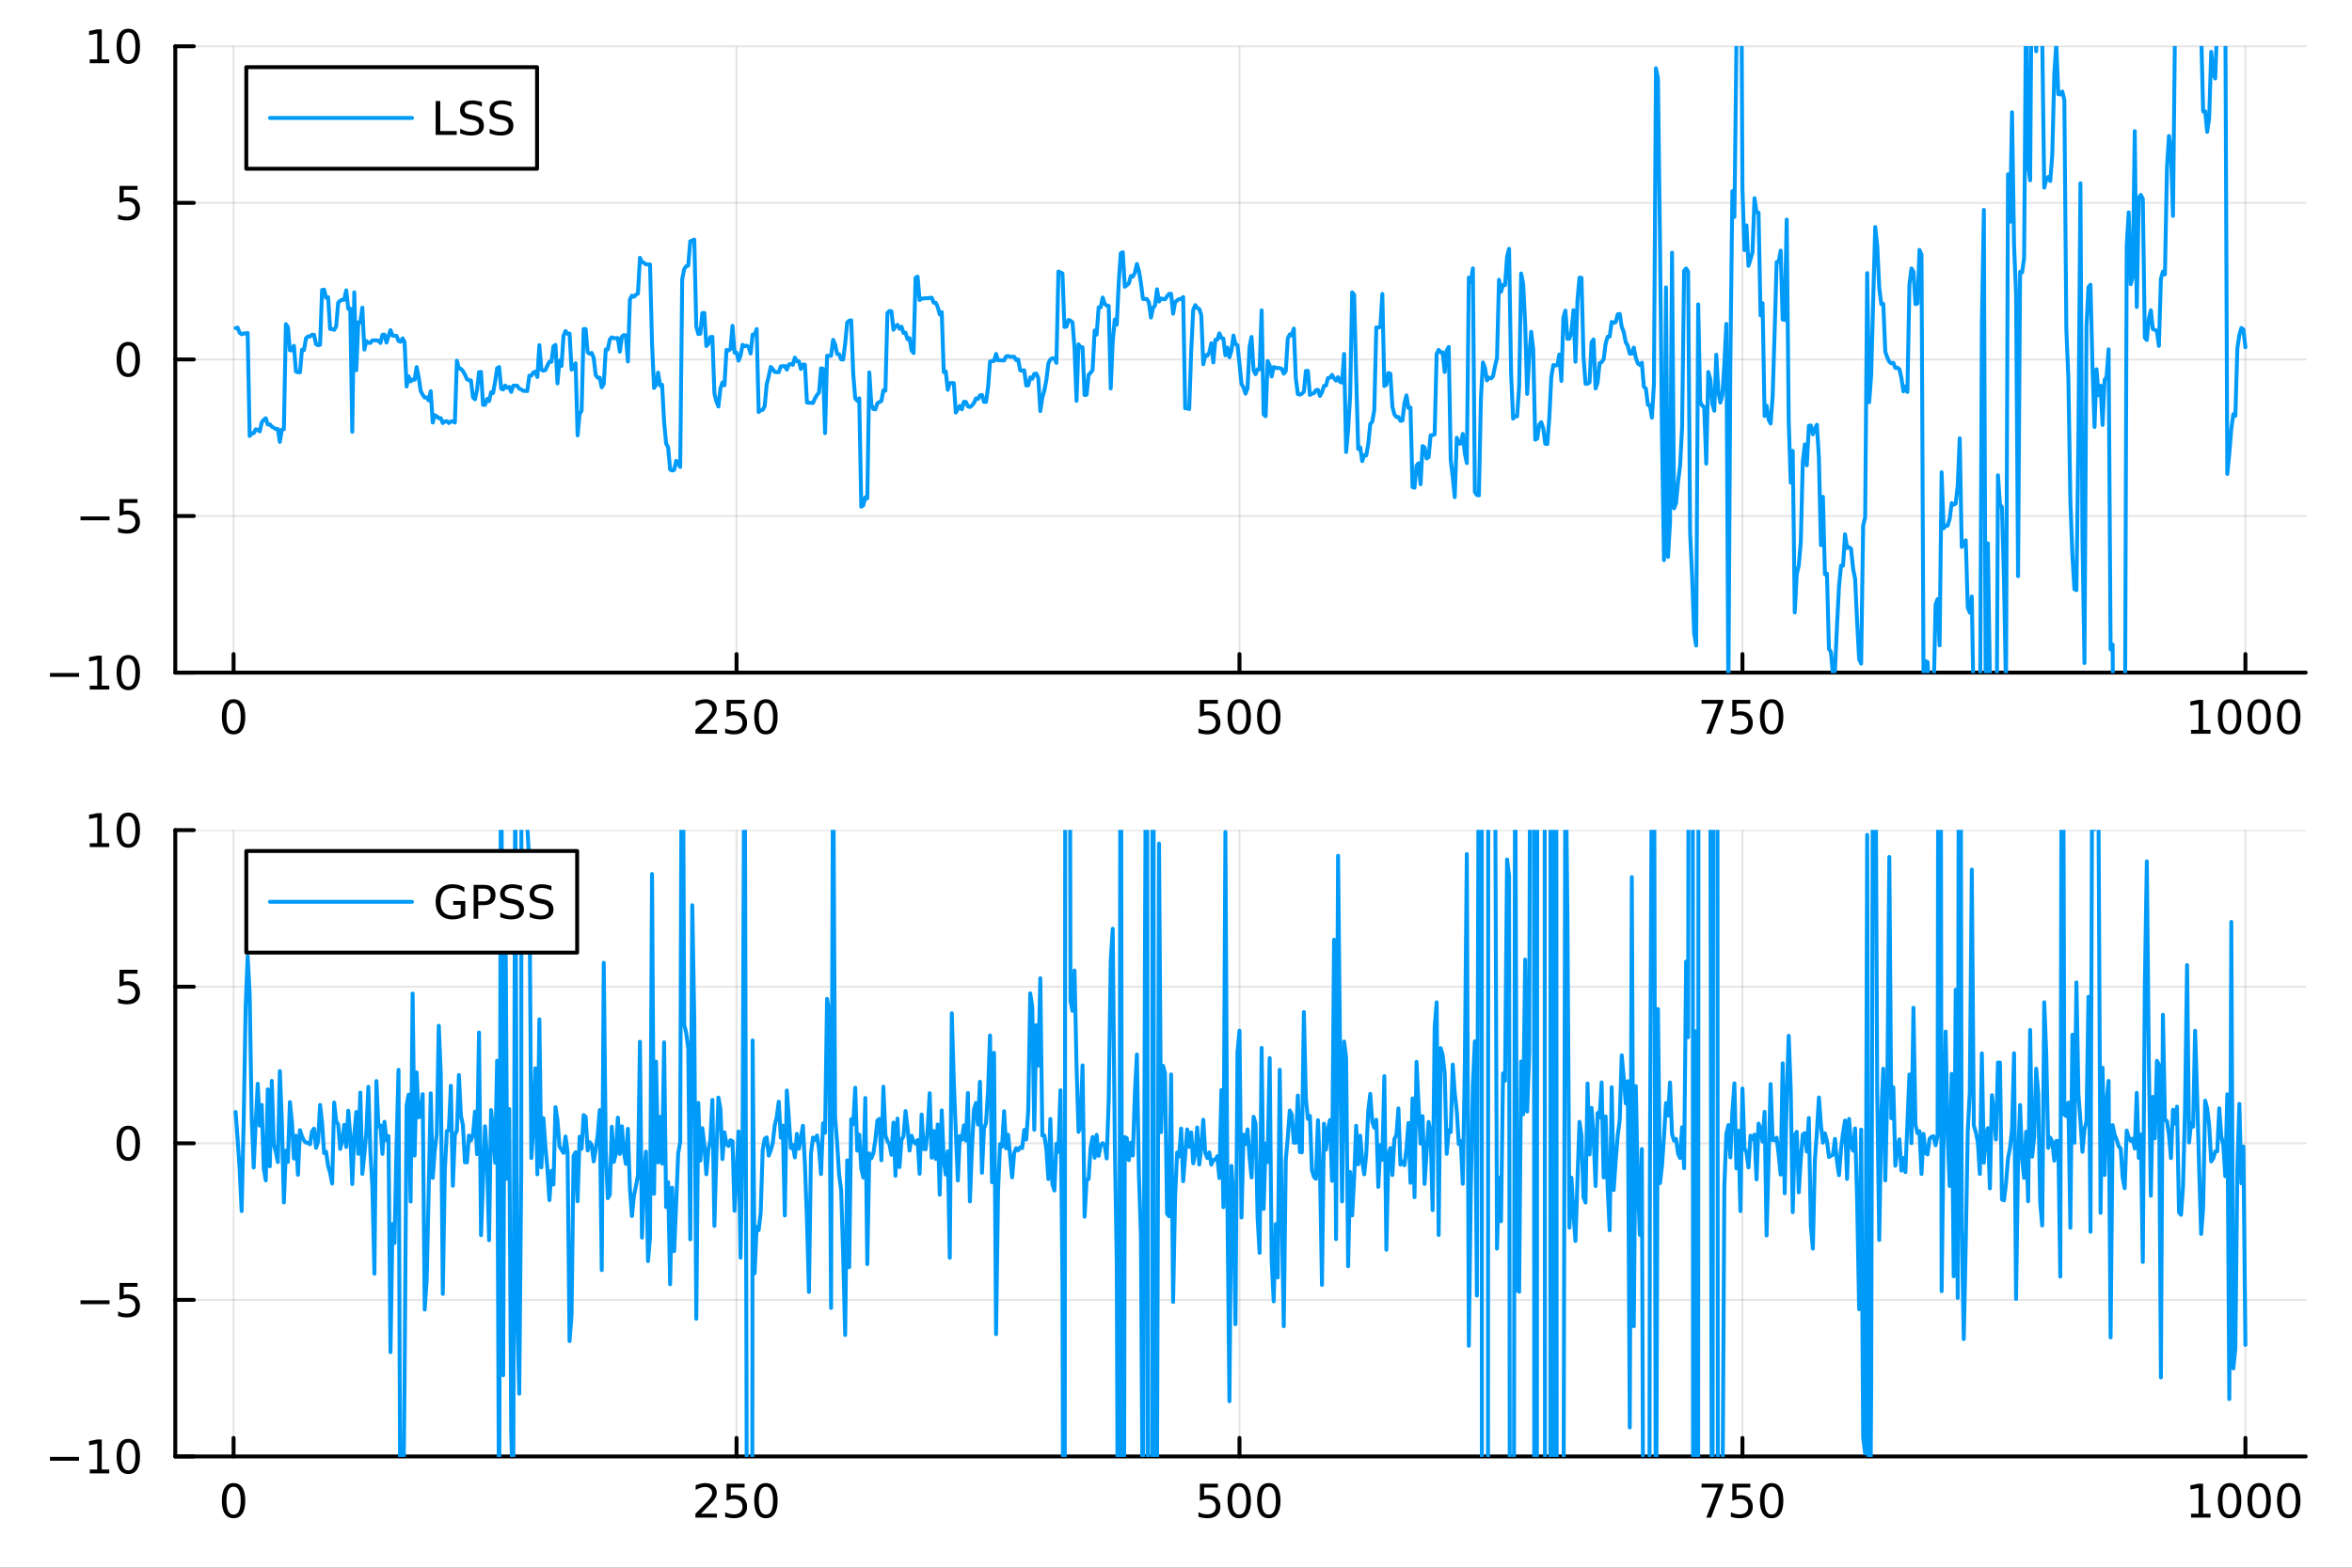 <?xml version="1.0" encoding="utf-8"?>
<svg xmlns="http://www.w3.org/2000/svg" xmlns:xlink="http://www.w3.org/1999/xlink" width="600" height="400" viewBox="0 0 2400 1600">
<rect x="0" y="0" width="2400" height="1600" fill="#333333" stroke="none"/>
<defs>
  <clipPath id="clip250">
    <rect x="0" y="0" width="2400" height="1600"/>
  </clipPath>
</defs>
<path clip-path="url(#clip250)" d="M0 1600 L2400 1600 L2400 0 L0 0  Z" fill="#ffffff" fill-rule="evenodd" fill-opacity="1"/>
<defs>
  <clipPath id="clip251">
    <rect x="480" y="0" width="1681" height="1600"/>
  </clipPath>
</defs>
<path clip-path="url(#clip250)" d="M178.867 686.448 L2352.76 686.448 L2352.76 47.244 L178.867 47.244  Z" fill="#ffffff" fill-rule="evenodd" fill-opacity="1"/>
<defs>
  <clipPath id="clip252">
    <rect x="178" y="47" width="2175" height="640"/>
  </clipPath>
</defs>
<polyline clip-path="url(#clip252)" style="stroke:#000000; stroke-linecap:round; stroke-linejoin:round; stroke-width:2; stroke-opacity:0.1; fill:none" points="238.339,686.448 238.339,47.244 "/>
<polyline clip-path="url(#clip252)" style="stroke:#000000; stroke-linecap:round; stroke-linejoin:round; stroke-width:2; stroke-opacity:0.1; fill:none" points="751.562,686.448 751.562,47.244 "/>
<polyline clip-path="url(#clip252)" style="stroke:#000000; stroke-linecap:round; stroke-linejoin:round; stroke-width:2; stroke-opacity:0.1; fill:none" points="1264.78,686.448 1264.78,47.244 "/>
<polyline clip-path="url(#clip252)" style="stroke:#000000; stroke-linecap:round; stroke-linejoin:round; stroke-width:2; stroke-opacity:0.1; fill:none" points="1778.01,686.448 1778.01,47.244 "/>
<polyline clip-path="url(#clip252)" style="stroke:#000000; stroke-linecap:round; stroke-linejoin:round; stroke-width:2; stroke-opacity:0.1; fill:none" points="2291.23,686.448 2291.23,47.244 "/>
<polyline clip-path="url(#clip252)" style="stroke:#000000; stroke-linecap:round; stroke-linejoin:round; stroke-width:2; stroke-opacity:0.1; fill:none" points="178.867,686.448 2352.76,686.448 "/>
<polyline clip-path="url(#clip252)" style="stroke:#000000; stroke-linecap:round; stroke-linejoin:round; stroke-width:2; stroke-opacity:0.1; fill:none" points="178.867,526.647 2352.76,526.647 "/>
<polyline clip-path="url(#clip252)" style="stroke:#000000; stroke-linecap:round; stroke-linejoin:round; stroke-width:2; stroke-opacity:0.1; fill:none" points="178.867,366.846 2352.76,366.846 "/>
<polyline clip-path="url(#clip252)" style="stroke:#000000; stroke-linecap:round; stroke-linejoin:round; stroke-width:2; stroke-opacity:0.1; fill:none" points="178.867,207.045 2352.76,207.045 "/>
<polyline clip-path="url(#clip252)" style="stroke:#000000; stroke-linecap:round; stroke-linejoin:round; stroke-width:2; stroke-opacity:0.1; fill:none" points="178.867,47.244 2352.76,47.244 "/>
<polyline clip-path="url(#clip250)" style="stroke:#000000; stroke-linecap:round; stroke-linejoin:round; stroke-width:4; stroke-opacity:1; fill:none" points="178.867,686.448 2352.76,686.448 "/>
<polyline clip-path="url(#clip250)" style="stroke:#000000; stroke-linecap:round; stroke-linejoin:round; stroke-width:4; stroke-opacity:1; fill:none" points="238.339,686.448 238.339,667.55 "/>
<polyline clip-path="url(#clip250)" style="stroke:#000000; stroke-linecap:round; stroke-linejoin:round; stroke-width:4; stroke-opacity:1; fill:none" points="751.562,686.448 751.562,667.55 "/>
<polyline clip-path="url(#clip250)" style="stroke:#000000; stroke-linecap:round; stroke-linejoin:round; stroke-width:4; stroke-opacity:1; fill:none" points="1264.78,686.448 1264.78,667.55 "/>
<polyline clip-path="url(#clip250)" style="stroke:#000000; stroke-linecap:round; stroke-linejoin:round; stroke-width:4; stroke-opacity:1; fill:none" points="1778.01,686.448 1778.01,667.55 "/>
<polyline clip-path="url(#clip250)" style="stroke:#000000; stroke-linecap:round; stroke-linejoin:round; stroke-width:4; stroke-opacity:1; fill:none" points="2291.23,686.448 2291.23,667.55 "/>
<path clip-path="url(#clip250)" d="M238.339 717.367 Q234.728 717.367 232.899 720.931 Q231.094 724.473 231.094 731.603 Q231.094 738.709 232.899 742.274 Q234.728 745.815 238.339 745.815 Q241.973 745.815 243.779 742.274 Q245.607 738.709 245.607 731.603 Q245.607 724.473 243.779 720.931 Q241.973 717.367 238.339 717.367 M238.339 713.663 Q244.149 713.663 247.205 718.269 Q250.283 722.853 250.283 731.603 Q250.283 740.329 247.205 744.936 Q244.149 749.519 238.339 749.519 Q232.529 749.519 229.45 744.936 Q226.395 740.329 226.395 731.603 Q226.395 722.853 229.45 718.269 Q232.529 713.663 238.339 713.663 Z" fill="#000000" fill-rule="nonzero" fill-opacity="1" /><path clip-path="url(#clip250)" d="M715.254 744.913 L731.574 744.913 L731.574 748.848 L709.629 748.848 L709.629 744.913 Q712.291 742.158 716.875 737.528 Q721.481 732.876 722.662 731.533 Q724.907 729.01 725.787 727.274 Q726.689 725.515 726.689 723.825 Q726.689 721.07 724.745 719.334 Q722.824 717.598 719.722 717.598 Q717.523 717.598 715.069 718.362 Q712.638 719.126 709.861 720.677 L709.861 715.955 Q712.685 714.82 715.138 714.242 Q717.592 713.663 719.629 713.663 Q725 713.663 728.194 716.348 Q731.388 719.033 731.388 723.524 Q731.388 725.654 730.578 727.575 Q729.791 729.473 727.685 732.066 Q727.106 732.737 724.004 735.954 Q720.902 739.149 715.254 744.913 Z" fill="#000000" fill-rule="nonzero" fill-opacity="1" /><path clip-path="url(#clip250)" d="M741.435 714.288 L759.791 714.288 L759.791 718.223 L745.717 718.223 L745.717 726.695 Q746.736 726.348 747.754 726.186 Q748.773 726.001 749.791 726.001 Q755.578 726.001 758.958 729.172 Q762.337 732.343 762.337 737.76 Q762.337 743.339 758.865 746.44 Q755.393 749.519 749.073 749.519 Q746.898 749.519 744.629 749.149 Q742.384 748.778 739.976 748.038 L739.976 743.339 Q742.06 744.473 744.282 745.028 Q746.504 745.584 748.981 745.584 Q752.985 745.584 755.323 743.478 Q757.661 741.371 757.661 737.76 Q757.661 734.149 755.323 732.042 Q752.985 729.936 748.981 729.936 Q747.106 729.936 745.231 730.353 Q743.379 730.769 741.435 731.649 L741.435 714.288 Z" fill="#000000" fill-rule="nonzero" fill-opacity="1" /><path clip-path="url(#clip250)" d="M781.55 717.367 Q777.939 717.367 776.11 720.931 Q774.305 724.473 774.305 731.603 Q774.305 738.709 776.11 742.274 Q777.939 745.815 781.55 745.815 Q785.184 745.815 786.99 742.274 Q788.819 738.709 788.819 731.603 Q788.819 724.473 786.99 720.931 Q785.184 717.367 781.55 717.367 M781.55 713.663 Q787.36 713.663 790.416 718.269 Q793.495 722.853 793.495 731.603 Q793.495 740.329 790.416 744.936 Q787.36 749.519 781.55 749.519 Q775.74 749.519 772.661 744.936 Q769.606 740.329 769.606 731.603 Q769.606 722.853 772.661 718.269 Q775.74 713.663 781.55 713.663 Z" fill="#000000" fill-rule="nonzero" fill-opacity="1" /><path clip-path="url(#clip250)" d="M1224.4 714.288 L1242.76 714.288 L1242.76 718.223 L1228.69 718.223 L1228.69 726.695 Q1229.7 726.348 1230.72 726.186 Q1231.74 726.001 1232.76 726.001 Q1238.55 726.001 1241.93 729.172 Q1245.31 732.343 1245.31 737.76 Q1245.31 743.339 1241.83 746.44 Q1238.36 749.519 1232.04 749.519 Q1229.87 749.519 1227.6 749.149 Q1225.35 748.778 1222.94 748.038 L1222.94 743.339 Q1225.03 744.473 1227.25 745.028 Q1229.47 745.584 1231.95 745.584 Q1235.95 745.584 1238.29 743.478 Q1240.63 741.371 1240.63 737.76 Q1240.63 734.149 1238.29 732.042 Q1235.95 729.936 1231.95 729.936 Q1230.07 729.936 1228.2 730.353 Q1226.35 730.769 1224.4 731.649 L1224.4 714.288 Z" fill="#000000" fill-rule="nonzero" fill-opacity="1" /><path clip-path="url(#clip250)" d="M1264.52 717.367 Q1260.91 717.367 1259.08 720.931 Q1257.27 724.473 1257.27 731.603 Q1257.27 738.709 1259.08 742.274 Q1260.91 745.815 1264.52 745.815 Q1268.15 745.815 1269.96 742.274 Q1271.79 738.709 1271.79 731.603 Q1271.79 724.473 1269.96 720.931 Q1268.15 717.367 1264.52 717.367 M1264.52 713.663 Q1270.33 713.663 1273.38 718.269 Q1276.46 722.853 1276.46 731.603 Q1276.46 740.329 1273.38 744.936 Q1270.33 749.519 1264.52 749.519 Q1258.71 749.519 1255.63 744.936 Q1252.57 740.329 1252.57 731.603 Q1252.57 722.853 1255.63 718.269 Q1258.71 713.663 1264.52 713.663 Z" fill="#000000" fill-rule="nonzero" fill-opacity="1" /><path clip-path="url(#clip250)" d="M1294.68 717.367 Q1291.07 717.367 1289.24 720.931 Q1287.44 724.473 1287.44 731.603 Q1287.44 738.709 1289.24 742.274 Q1291.07 745.815 1294.68 745.815 Q1298.31 745.815 1300.12 742.274 Q1301.95 738.709 1301.95 731.603 Q1301.95 724.473 1300.12 720.931 Q1298.31 717.367 1294.68 717.367 M1294.68 713.663 Q1300.49 713.663 1303.55 718.269 Q1306.62 722.853 1306.62 731.603 Q1306.62 740.329 1303.55 744.936 Q1300.49 749.519 1294.68 749.519 Q1288.87 749.519 1285.79 744.936 Q1282.74 740.329 1282.74 731.603 Q1282.74 722.853 1285.79 718.269 Q1288.87 713.663 1294.68 713.663 Z" fill="#000000" fill-rule="nonzero" fill-opacity="1" /><path clip-path="url(#clip250)" d="M1736.28 714.288 L1758.51 714.288 L1758.51 716.279 L1745.96 748.848 L1741.08 748.848 L1752.88 718.223 L1736.28 718.223 L1736.28 714.288 Z" fill="#000000" fill-rule="nonzero" fill-opacity="1" /><path clip-path="url(#clip250)" d="M1767.67 714.288 L1786.03 714.288 L1786.03 718.223 L1771.95 718.223 L1771.95 726.695 Q1772.97 726.348 1773.99 726.186 Q1775.01 726.001 1776.03 726.001 Q1781.82 726.001 1785.2 729.172 Q1788.57 732.343 1788.57 737.76 Q1788.57 743.339 1785.1 746.44 Q1781.63 749.519 1775.31 749.519 Q1773.14 749.519 1770.87 749.149 Q1768.62 748.778 1766.21 748.038 L1766.21 743.339 Q1768.3 744.473 1770.52 745.028 Q1772.74 745.584 1775.22 745.584 Q1779.22 745.584 1781.56 743.478 Q1783.9 741.371 1783.9 737.76 Q1783.9 734.149 1781.56 732.042 Q1779.22 729.936 1775.22 729.936 Q1773.34 729.936 1771.47 730.353 Q1769.62 730.769 1767.67 731.649 L1767.67 714.288 Z" fill="#000000" fill-rule="nonzero" fill-opacity="1" /><path clip-path="url(#clip250)" d="M1807.79 717.367 Q1804.18 717.367 1802.35 720.931 Q1800.54 724.473 1800.54 731.603 Q1800.54 738.709 1802.35 742.274 Q1804.18 745.815 1807.79 745.815 Q1811.42 745.815 1813.23 742.274 Q1815.06 738.709 1815.06 731.603 Q1815.06 724.473 1813.23 720.931 Q1811.42 717.367 1807.79 717.367 M1807.79 713.663 Q1813.6 713.663 1816.65 718.269 Q1819.73 722.853 1819.73 731.603 Q1819.73 740.329 1816.65 744.936 Q1813.6 749.519 1807.79 749.519 Q1801.98 749.519 1798.9 744.936 Q1795.84 740.329 1795.84 731.603 Q1795.84 722.853 1798.9 718.269 Q1801.98 713.663 1807.79 713.663 Z" fill="#000000" fill-rule="nonzero" fill-opacity="1" /><path clip-path="url(#clip250)" d="M2235.76 744.913 L2243.4 744.913 L2243.4 718.547 L2235.09 720.214 L2235.09 715.955 L2243.35 714.288 L2248.02 714.288 L2248.02 744.913 L2255.66 744.913 L2255.66 748.848 L2235.76 748.848 L2235.76 744.913 Z" fill="#000000" fill-rule="nonzero" fill-opacity="1" /><path clip-path="url(#clip250)" d="M2275.11 717.367 Q2271.5 717.367 2269.67 720.931 Q2267.86 724.473 2267.86 731.603 Q2267.86 738.709 2269.67 742.274 Q2271.5 745.815 2275.11 745.815 Q2278.74 745.815 2280.55 742.274 Q2282.38 738.709 2282.38 731.603 Q2282.38 724.473 2280.55 720.931 Q2278.74 717.367 2275.11 717.367 M2275.11 713.663 Q2280.92 713.663 2283.97 718.269 Q2287.05 722.853 2287.05 731.603 Q2287.05 740.329 2283.97 744.936 Q2280.92 749.519 2275.11 749.519 Q2269.3 749.519 2266.22 744.936 Q2263.16 740.329 2263.16 731.603 Q2263.16 722.853 2266.22 718.269 Q2269.3 713.663 2275.11 713.663 Z" fill="#000000" fill-rule="nonzero" fill-opacity="1" /><path clip-path="url(#clip250)" d="M2305.27 717.367 Q2301.66 717.367 2299.83 720.931 Q2298.02 724.473 2298.02 731.603 Q2298.02 738.709 2299.83 742.274 Q2301.66 745.815 2305.27 745.815 Q2308.9 745.815 2310.71 742.274 Q2312.54 738.709 2312.54 731.603 Q2312.54 724.473 2310.71 720.931 Q2308.9 717.367 2305.27 717.367 M2305.27 713.663 Q2311.08 713.663 2314.14 718.269 Q2317.21 722.853 2317.21 731.603 Q2317.21 740.329 2314.14 744.936 Q2311.08 749.519 2305.27 749.519 Q2299.46 749.519 2296.38 744.936 Q2293.33 740.329 2293.33 731.603 Q2293.33 722.853 2296.38 718.269 Q2299.46 713.663 2305.27 713.663 Z" fill="#000000" fill-rule="nonzero" fill-opacity="1" /><path clip-path="url(#clip250)" d="M2335.43 717.367 Q2331.82 717.367 2329.99 720.931 Q2328.19 724.473 2328.19 731.603 Q2328.19 738.709 2329.99 742.274 Q2331.82 745.815 2335.43 745.815 Q2339.07 745.815 2340.87 742.274 Q2342.7 738.709 2342.7 731.603 Q2342.7 724.473 2340.87 720.931 Q2339.07 717.367 2335.43 717.367 M2335.43 713.663 Q2341.24 713.663 2344.3 718.269 Q2347.38 722.853 2347.38 731.603 Q2347.38 740.329 2344.3 744.936 Q2341.24 749.519 2335.43 749.519 Q2329.62 749.519 2326.54 744.936 Q2323.49 740.329 2323.49 731.603 Q2323.49 722.853 2326.54 718.269 Q2329.62 713.663 2335.43 713.663 Z" fill="#000000" fill-rule="nonzero" fill-opacity="1" /><polyline clip-path="url(#clip250)" style="stroke:#000000; stroke-linecap:round; stroke-linejoin:round; stroke-width:4; stroke-opacity:1; fill:none" points="178.867,686.448 178.867,47.244 "/>
<polyline clip-path="url(#clip250)" style="stroke:#000000; stroke-linecap:round; stroke-linejoin:round; stroke-width:4; stroke-opacity:1; fill:none" points="178.867,686.448 197.764,686.448 "/>
<polyline clip-path="url(#clip250)" style="stroke:#000000; stroke-linecap:round; stroke-linejoin:round; stroke-width:4; stroke-opacity:1; fill:none" points="178.867,526.647 197.764,526.647 "/>
<polyline clip-path="url(#clip250)" style="stroke:#000000; stroke-linecap:round; stroke-linejoin:round; stroke-width:4; stroke-opacity:1; fill:none" points="178.867,366.846 197.764,366.846 "/>
<polyline clip-path="url(#clip250)" style="stroke:#000000; stroke-linecap:round; stroke-linejoin:round; stroke-width:4; stroke-opacity:1; fill:none" points="178.867,207.045 197.764,207.045 "/>
<polyline clip-path="url(#clip250)" style="stroke:#000000; stroke-linecap:round; stroke-linejoin:round; stroke-width:4; stroke-opacity:1; fill:none" points="178.867,47.244 197.764,47.244 "/>
<path clip-path="url(#clip250)" d="M50.992 686.899 L80.668 686.899 L80.668 690.834 L50.992 690.834 L50.992 686.899 Z" fill="#000000" fill-rule="nonzero" fill-opacity="1" /><path clip-path="url(#clip250)" d="M91.571 699.793 L99.21 699.793 L99.21 673.427 L90.899 675.094 L90.899 670.835 L99.163 669.168 L103.839 669.168 L103.839 699.793 L111.478 699.793 L111.478 703.728 L91.571 703.728 L91.571 699.793 Z" fill="#000000" fill-rule="nonzero" fill-opacity="1" /><path clip-path="url(#clip250)" d="M130.922 672.247 Q127.311 672.247 125.482 675.811 Q123.677 679.353 123.677 686.483 Q123.677 693.589 125.482 697.154 Q127.311 700.695 130.922 700.695 Q134.556 700.695 136.362 697.154 Q138.191 693.589 138.191 686.483 Q138.191 679.353 136.362 675.811 Q134.556 672.247 130.922 672.247 M130.922 668.543 Q136.732 668.543 139.788 673.149 Q142.867 677.733 142.867 686.483 Q142.867 695.209 139.788 699.816 Q136.732 704.399 130.922 704.399 Q125.112 704.399 122.033 699.816 Q118.978 695.209 118.978 686.483 Q118.978 677.733 122.033 673.149 Q125.112 668.543 130.922 668.543 Z" fill="#000000" fill-rule="nonzero" fill-opacity="1" /><path clip-path="url(#clip250)" d="M82.149 527.098 L111.825 527.098 L111.825 531.033 L82.149 531.033 L82.149 527.098 Z" fill="#000000" fill-rule="nonzero" fill-opacity="1" /><path clip-path="url(#clip250)" d="M121.964 509.367 L140.32 509.367 L140.32 513.302 L126.246 513.302 L126.246 521.774 Q127.265 521.427 128.283 521.265 Q129.302 521.08 130.32 521.08 Q136.107 521.08 139.487 524.251 Q142.867 527.422 142.867 532.839 Q142.867 538.418 139.394 541.52 Q135.922 544.598 129.603 544.598 Q127.427 544.598 125.158 544.228 Q122.913 543.857 120.506 543.117 L120.506 538.418 Q122.589 539.552 124.811 540.108 Q127.033 540.663 129.51 540.663 Q133.515 540.663 135.853 538.557 Q138.191 536.45 138.191 532.839 Q138.191 529.228 135.853 527.121 Q133.515 525.015 129.51 525.015 Q127.635 525.015 125.76 525.432 Q123.908 525.848 121.964 526.728 L121.964 509.367 Z" fill="#000000" fill-rule="nonzero" fill-opacity="1" /><path clip-path="url(#clip250)" d="M130.922 352.645 Q127.311 352.645 125.482 356.209 Q123.677 359.751 123.677 366.881 Q123.677 373.987 125.482 377.552 Q127.311 381.094 130.922 381.094 Q134.556 381.094 136.362 377.552 Q138.191 373.987 138.191 366.881 Q138.191 359.751 136.362 356.209 Q134.556 352.645 130.922 352.645 M130.922 348.941 Q136.732 348.941 139.788 353.547 Q142.867 358.131 142.867 366.881 Q142.867 375.608 139.788 380.214 Q136.732 384.797 130.922 384.797 Q125.112 384.797 122.033 380.214 Q118.978 375.608 118.978 366.881 Q118.978 358.131 122.033 353.547 Q125.112 348.941 130.922 348.941 Z" fill="#000000" fill-rule="nonzero" fill-opacity="1" /><path clip-path="url(#clip250)" d="M121.964 189.765 L140.32 189.765 L140.32 193.7 L126.246 193.7 L126.246 202.172 Q127.265 201.825 128.283 201.663 Q129.302 201.478 130.32 201.478 Q136.107 201.478 139.487 204.649 Q142.867 207.82 142.867 213.237 Q142.867 218.816 139.394 221.918 Q135.922 224.996 129.603 224.996 Q127.427 224.996 125.158 224.626 Q122.913 224.256 120.506 223.515 L120.506 218.816 Q122.589 219.95 124.811 220.506 Q127.033 221.061 129.51 221.061 Q133.515 221.061 135.853 218.955 Q138.191 216.848 138.191 213.237 Q138.191 209.626 135.853 207.52 Q133.515 205.413 129.51 205.413 Q127.635 205.413 125.76 205.83 Q123.908 206.246 121.964 207.126 L121.964 189.765 Z" fill="#000000" fill-rule="nonzero" fill-opacity="1" /><path clip-path="url(#clip250)" d="M91.571 60.589 L99.21 60.589 L99.21 34.223 L90.899 35.89 L90.899 31.631 L99.163 29.964 L103.839 29.964 L103.839 60.589 L111.478 60.589 L111.478 64.524 L91.571 64.524 L91.571 60.589 Z" fill="#000000" fill-rule="nonzero" fill-opacity="1" /><path clip-path="url(#clip250)" d="M130.922 33.043 Q127.311 33.043 125.482 36.608 Q123.677 40.149 123.677 47.279 Q123.677 54.385 125.482 57.95 Q127.311 61.492 130.922 61.492 Q134.556 61.492 136.362 57.95 Q138.191 54.385 138.191 47.279 Q138.191 40.149 136.362 36.608 Q134.556 33.043 130.922 33.043 M130.922 29.339 Q136.732 29.339 139.788 33.946 Q142.867 38.529 142.867 47.279 Q142.867 56.006 139.788 60.612 Q136.732 65.195 130.922 65.195 Q125.112 65.195 122.033 60.612 Q118.978 56.006 118.978 47.279 Q118.978 38.529 122.033 33.946 Q125.112 29.339 130.922 29.339 Z" fill="#000000" fill-rule="nonzero" fill-opacity="1" /><polyline clip-path="url(#clip252)" style="stroke:#009af9; stroke-linecap:round; stroke-linejoin:round; stroke-width:4; stroke-opacity:1; fill:none" points="240.392,334.886 242.445,334.363 244.498,339.599 246.55,341.158 248.603,340.338 250.656,340.332 252.709,339.866 254.762,444.942 256.815,442.328 258.868,442.135 260.921,438.219 262.974,438.56 265.027,440.279 267.079,431.104 269.132,428.504 271.185,426.811 273.238,433.294 275.291,433.096 277.344,435.461 279.397,436.542 281.45,437.851 283.503,437.808 285.555,451.035 287.608,438.502 289.661,438.045 291.714,330.886 293.767,333.833 295.82,357.539 297.873,357.489 299.926,352.931 301.979,379.135 304.031,379.979 306.084,379.98 308.137,356.938 310.19,357.328 312.243,345.246 314.296,343.373 316.349,343.43 318.402,341.644 320.455,341.751 322.507,351.344 324.56,352.334 326.613,351.797 328.666,295.965 330.719,295.667 332.772,303.907 334.825,303.406 336.878,335.786 338.931,335.817 340.984,336.662 343.036,333.267 345.089,309.03 347.142,306.933 349.195,305.958 351.248,305.863 353.301,296.292 355.354,315.187 357.407,314.972 359.46,440.642 361.512,298.331 363.565,377.85 365.618,328.957 367.671,329.059 369.724,314 371.777,356.797 373.83,348.051 375.883,349.861 377.936,349.959 379.988,347.379 382.041,347.383 384.094,347.376 386.147,347.758 388.2,350.008 390.253,341.669 392.306,341.447 394.359,349.633 396.412,343.143 398.464,336.972 400.517,342.431 402.57,342.636 404.623,342.799 406.676,347.922 408.729,348.837 410.782,345.309 412.835,348.984 414.888,394.495 416.94,384.065 418.993,389.252 421.046,387.371 423.099,387.567 425.152,374.63 427.205,384.866 429.258,398.86 431.311,402.878 433.364,405.772 435.417,405.601 437.469,408.669 439.522,399.217 441.575,431.277 443.628,423.648 445.681,424.904 447.734,426.836 449.787,426.755 451.84,431.79 453.893,430.131 455.945,429.881 457.998,431.728 460.051,430.083 462.104,430.132 464.157,431.224 466.21,368.171 468.263,375.817 470.316,376.458 472.369,378.771 474.421,382.328 476.474,387.082 478.527,387.971 480.58,388.426 482.633,405.625 484.686,407.515 486.739,398.138 488.792,379.888 490.845,379.612 492.897,413.156 494.95,413.176 497.003,407.124 499.056,409.393 501.109,400.351 503.162,401.092 505.215,389.597 507.268,375.858 509.321,374.559 511.374,396.703 513.426,397.487 515.479,393.509 517.532,395.848 519.585,394.928 521.638,400.028 523.691,393.667 525.744,393.507 527.797,393.741 529.85,396.624 531.902,397.49 533.955,398.929 536.008,398.931 538.061,399.127 540.114,383.486 542.167,383.337 544.22,380.271 546.273,379.327 548.326,384.785 550.378,352.256 552.431,377.341 554.484,378.331 556.537,377.613 558.59,373.084 560.643,369.189 562.696,369.234 564.749,353.491 566.802,352.018 568.854,391.283 570.907,368.079 572.96,373.515 575.013,342.672 577.066,337.88 579.119,340.672 581.172,340.382 583.225,377.246 585.278,375.509 587.331,370.77 589.383,444.356 591.436,422.639 593.489,419.061 595.542,335.822 597.595,335.81 599.648,359.571 601.701,361.102 603.754,360.203 605.807,365.221 607.859,382.823 609.912,385.493 611.965,385.48 614.018,395.316 616.071,391.903 618.124,356.605 620.177,356.655 622.23,346.47 624.283,344.32 626.335,345.126 628.388,345.194 630.441,345.048 632.494,358.898 634.547,343.6 636.6,341.948 638.653,342.409 640.706,368.978 642.759,305.686 644.811,301.718 646.864,302.846 648.917,300.809 650.97,299.602 653.023,263.075 655.076,267.606 657.129,268.112 659.182,269.893 661.235,269.807 663.288,269.954 665.34,350.5 667.393,395.976 669.446,392.742 671.499,380.272 673.552,393.431 675.605,392.701 677.658,430.653 679.711,452.61 681.764,456.6 683.816,479.194 685.869,480.245 687.922,479.555 689.975,470.311 692.028,472.907 694.081,476.562 696.134,284.825 698.187,274.656 700.24,271.696 702.292,271.055 704.345,246.254 706.398,245.454 708.451,244.519 710.504,333.111 712.557,340.879 714.61,340.602 716.663,319.538 718.716,319.454 720.768,353.162 722.821,350.861 724.874,343.987 726.927,343.836 728.98,401.659 731.033,409.72 733.086,414.895 735.139,396.444 737.192,390.384 739.245,393.245 741.297,357.142 743.35,357.757 745.403,356.258 747.456,332.541 749.509,359.821 751.562,359.799 753.615,368.064 755.668,362.766 757.721,351.935 759.773,353.413 761.826,352.763 763.879,354.14 765.932,360.819 767.985,341.534 770.038,341.637 772.091,335.808 774.144,420.563 776.197,418.751 778.249,418.302 780.302,414.62 782.355,392.175 784.408,384.032 786.461,374.492 788.514,376.691 790.567,379.626 792.62,379.838 794.673,379.79 796.725,373.947 798.778,373.68 800.831,373.585 802.884,377.252 804.937,372.126 806.99,371.428 809.043,372.37 811.096,364.981 813.149,368.726 815.202,368.762 817.254,376.607 819.307,372.101 821.36,372.148 823.413,410.812 825.466,411.099 827.519,411.072 829.572,411.262 831.625,406.481 833.678,403.212 835.73,400.531 837.783,375.985 839.836,376.343 841.889,442.033 843.942,363.165 845.995,363.191 848.048,363.037 850.101,346.844 852.154,351.555 854.206,361.165 856.259,361.585 858.312,366.8 860.365,366.919 862.418,350.877 864.471,329.195 866.524,327.311 868.577,326.892 870.63,381.342 872.682,406.554 874.735,408.984 876.788,406.468 878.841,517.114 880.894,515.753 882.947,507.519 885,508.638 887.053,380.108 889.106,412.878 891.159,417.446 893.211,417.806 895.264,411.536 897.317,410.398 899.37,409.299 901.423,398.325 903.476,398.724 905.529,319.481 907.582,317.412 909.635,317.693 911.687,336.514 913.74,332.818 915.793,331.532 917.846,335.588 919.899,333.464 921.952,339.823 924.005,339.551 926.058,346.235 928.111,345.118 930.163,357.561 932.216,360.325 934.269,283.454 936.322,282.325 938.375,306.26 940.428,304.855 942.481,304.54 944.534,304.327 946.587,304.43 948.639,304.026 950.692,303.849 952.745,308.94 954.798,308.937 956.851,313.282 958.904,320.873 960.957,318.571 963.01,379.72 965.063,379.091 967.116,397.878 969.168,391.067 971.221,390.944 973.274,390.972 975.327,421.061 977.38,417.534 979.433,414.237 981.486,417.753 983.539,410.122 985.592,410.212 987.644,414.673 989.697,415.416 991.75,413.803 993.803,411.363 995.856,406.589 997.909,407.2 999.962,403.553 1002.01,403.079 1004.07,410.145 1006.12,410.202 1008.17,395.944 1010.23,369.058 1012.28,368.461 1014.33,368.376 1016.38,361.231 1018.44,367.697 1020.49,367.661 1022.54,367.827 1024.6,367.864 1026.65,363.793 1028.7,363.378 1030.76,364.122 1032.81,364.142 1034.86,364.077 1036.91,367.516 1038.97,366.891 1041.02,377.97 1043.07,378.307 1045.13,377.91 1047.18,393.469 1049.23,393.267 1051.28,385.143 1053.34,386.625 1055.39,381.563 1057.44,381.292 1059.5,385.844 1061.55,419.503 1063.6,405.675 1065.65,398.568 1067.71,387.856 1069.76,370.927 1071.81,366.888 1073.87,365.628 1075.92,365.736 1077.97,370.368 1080.02,277.133 1082.08,277.986 1084.13,279.097 1086.18,333.714 1088.24,333.351 1090.29,326.515 1092.34,327.33 1094.39,329.018 1096.45,355.237 1098.5,409.097 1100.55,351.421 1102.61,354.444 1104.66,354.515 1106.71,403.191 1108.77,402.875 1110.82,382.503 1112.87,380.407 1114.92,377.568 1116.98,337.272 1119.03,341.466 1121.08,313.674 1123.14,313.66 1125.19,303.674 1127.24,310.07 1129.29,311.89 1131.35,312.229 1133.4,396.466 1135.45,348.349 1137.51,326.043 1139.56,331.427 1141.61,287.75 1143.66,258.452 1145.72,257.459 1147.77,292.661 1149.82,291.089 1151.88,289.301 1153.93,281.676 1155.98,282.318 1158.03,278.386 1160.09,269.35 1162.14,276.231 1164.19,288.673 1166.25,305.16 1168.3,305.196 1170.35,305.182 1172.4,308.85 1174.46,324.112 1176.51,314.364 1178.56,311.726 1180.62,295.224 1182.67,307.77 1184.72,304.558 1186.77,305.24 1188.83,305.418 1190.88,302.391 1192.93,299.943 1194.99,299.908 1197.04,320.143 1199.09,308.49 1201.15,306.484 1203.2,305.304 1205.25,305.117 1207.3,303.192 1209.36,416.667 1211.41,416.735 1213.46,417.496 1215.52,358.205 1217.57,316.203 1219.62,311.414 1221.67,314.311 1223.73,315.31 1225.78,321.586 1227.83,371.745 1229.89,362.494 1231.94,363.073 1233.99,359.547 1236.04,350.333 1238.1,369.919 1240.15,346.769 1242.2,346.634 1244.26,340.278 1246.31,344.825 1248.36,345.583 1250.41,362.592 1252.47,354.723 1254.52,364.634 1256.57,357.916 1258.63,342.478 1260.68,351.184 1262.73,352.213 1264.78,371.24 1266.84,391.917 1268.89,395.395 1270.94,401.785 1273,396.232 1275.05,353.574 1277.1,343.879 1279.16,377.884 1281.21,381.955 1283.26,376.859 1285.31,376.955 1287.37,316.728 1289.42,422.914 1291.47,424.822 1293.53,368.504 1295.58,372.994 1297.63,384.254 1299.68,374.628 1301.74,375.286 1303.79,375.634 1305.84,375.662 1307.9,376.49 1309.95,381.37 1312,378.874 1314.05,345.416 1316.11,341.266 1318.16,342.313 1320.21,335.366 1322.27,386.165 1324.32,402.187 1326.37,402.8 1328.42,401.811 1330.48,399.852 1332.53,378.55 1334.58,378.49 1336.64,403.08 1338.69,401.717 1340.74,401.356 1342.79,398.226 1344.85,397.882 1346.9,404.08 1348.95,400.353 1351.01,393.781 1353.06,393.489 1355.11,385.823 1357.16,385.42 1359.22,382.616 1361.27,386.211 1363.32,388.495 1365.38,384.874 1367.43,389.854 1369.48,390.446 1371.54,361.199 1373.59,461.342 1375.64,438.738 1377.69,403.997 1379.75,298.369 1381.8,300.777 1383.85,382.951 1385.91,458.181 1387.96,456.493 1390.01,470.617 1392.06,464.628 1394.12,464.849 1396.17,453.398 1398.22,432.751 1400.28,430.327 1402.33,418.578 1404.38,334.135 1406.43,334.377 1408.49,333.652 1410.54,300.023 1412.59,394.048 1414.65,392.602 1416.7,380.682 1418.75,381.419 1420.8,415.08 1422.86,423.018 1424.91,425.549 1426.96,425.623 1429.02,429.533 1431.07,429.092 1433.12,411.427 1435.17,403.579 1437.23,416.378 1439.28,415.948 1441.33,497.125 1443.39,497.792 1445.44,475.128 1447.49,472.84 1449.55,494.248 1451.6,455.26 1453.65,456.712 1455.7,467.831 1457.76,466.69 1459.81,444.369 1461.86,443.989 1463.92,443.329 1465.97,361.171 1468.02,357.126 1470.07,359.674 1472.13,359.647 1474.18,379.651 1476.23,357.752 1478.29,354.069 1480.34,469.54 1482.39,486.8 1484.44,507.385 1486.5,446.818 1488.55,452.859 1490.6,452.668 1492.66,442.886 1494.71,462.49 1496.76,472.612 1498.81,283.297 1500.87,288.006 1502.92,273.924 1504.97,502.019 1507.03,505.203 1509.08,505.566 1511.13,406.891 1513.18,369.963 1515.24,375.329 1517.29,388.249 1519.34,385.345 1521.4,386.248 1523.45,384.196 1525.5,373.936 1527.55,365.292 1529.61,285.502 1531.66,297.766 1533.71,290.733 1535.77,290.95 1537.82,262.16 1539.87,253.976 1541.93,380.907 1543.98,427.234 1546.03,424.78 1548.08,424.949 1550.14,394.645 1552.19,279.147 1554.24,289.647 1556.3,330.652 1558.35,402.101 1560.4,363.81 1562.45,338.668 1564.51,356.58 1566.56,448.765 1568.61,447.621 1570.67,433.306 1572.72,430.897 1574.77,437.242 1576.82,452.929 1578.88,453.105 1580.93,426.261 1582.98,384.595 1585.04,372.572 1587.09,373.082 1589.14,372.612 1591.19,361.793 1593.25,388.789 1595.3,323.98 1597.35,316.964 1599.41,345.768 1601.46,345.644 1603.51,338.351 1605.56,316.582 1607.62,369.218 1609.67,306.445 1611.72,283.426 1613.78,283.568 1615.83,364.354 1617.88,391.642 1619.94,391.642 1621.99,390.327 1624.04,349.216 1626.09,346.446 1628.15,396.427 1630.2,390.396 1632.25,370.736 1634.31,369.649 1636.36,366.674 1638.41,350.629 1640.46,343.737 1642.52,343.468 1644.57,328.55 1646.62,329.546 1648.68,328.693 1650.73,320.795 1652.78,320.386 1654.83,333.483 1656.89,338.833 1658.94,349.333 1660.99,352.896 1663.05,360.95 1665.1,360.946 1667.15,354.794 1669.2,365.256 1671.26,370.824 1673.31,372.498 1675.36,370.192 1677.42,394.781 1679.47,396.488 1681.52,413.213 1683.57,413.612 1685.63,426.28 1687.68,392.377 1689.73,69.685 1691.79,79.918 1693.84,244.397 1695.89,442.755 1697.94,571.649 1700,293.307 1702.05,568.363 1704.1,533.157 1706.16,257.891 1708.21,518.765 1710.26,513.492 1712.32,491.539 1714.37,475.614 1716.42,436.113 1718.47,276.473 1720.53,273.987 1722.58,277.204 1724.63,544.528 1726.69,589.244 1728.74,646.374 1730.79,658.855 1732.84,310.62 1734.9,410.006 1736.95,414.054 1739,415.558 1741.06,473.215 1743.11,379.672 1745.16,386.706 1747.21,411.896 1749.27,419.204 1751.32,362.011 1753.37,399.032 1755.43,410.886 1757.48,403.446 1759.53,372.003 1761.58,330.58 1763.64,711.424 1765.69,367.424 1767.74,195.098 1769.8,221.348 1771.85,46.773 1773.9,-99.298 1775.95,-205.749 1778.01,192.749 1780.06,255.309 1782.11,230.035 1784.17,271.319 1786.22,264.661 1788.27,257.424 1790.33,202.327 1792.38,216.512 1794.43,217.018 1796.48,321.904 1798.54,309.405 1800.59,424.509 1802.64,414.026 1804.7,428.212 1806.75,432.282 1808.8,405.069 1810.85,338.599 1812.91,267.395 1814.96,267.283 1817.01,255.821 1819.07,326.23 1821.12,326.533 1823.17,224.116 1825.22,430.257 1827.28,492.529 1829.33,460.2 1831.38,625.093 1833.44,586.023 1835.49,577.141 1837.54,553.188 1839.59,471.065 1841.65,453.629 1843.7,474.91 1845.75,434.575 1847.81,434.286 1849.86,443.286 1851.91,437.937 1853.96,433.471 1856.02,466.73 1858.07,556.385 1860.12,507.059 1862.18,586.075 1864.23,585.382 1866.28,662.234 1868.34,665.716 1870.39,688.986 1872.44,684.452 1874.49,638.299 1876.55,598.515 1878.6,577.307 1880.65,577.407 1882.71,545.285 1884.76,559.284 1886.81,558.476 1888.86,560.126 1890.92,580.619 1892.97,590.689 1895.02,635.135 1897.08,672.711 1899.13,677.28 1901.18,536.43 1903.23,527.899 1905.29,278.702 1907.34,410.487 1909.39,382.283 1911.45,304.94 1913.5,231.731 1915.55,250.693 1917.6,293.7 1919.66,310.345 1921.71,310.068 1923.76,358.991 1925.82,364.733 1927.87,369.288 1929.92,370.844 1931.97,370.246 1934.03,375.586 1936.08,375.255 1938.13,376.714 1940.19,385.722 1942.24,399.401 1944.29,394.412 1946.34,400.019 1948.4,290.36 1950.45,273.958 1952.5,277.314 1954.56,310.386 1956.61,309.744 1958.66,255.076 1960.72,259.965 1962.77,691.398 1964.82,674.72 1966.87,675.681 1968.93,713.97 1970.98,721.876 1973.03,711.211 1975.09,616.958 1977.14,611.414 1979.19,658.71 1981.24,482.048 1983.3,539.245 1985.35,536.591 1987.4,536.483 1989.46,529.535 1991.51,513.499 1993.56,515.074 1995.61,514.048 1997.67,495.562 1999.72,447.345 2001.77,558.233 2003.83,554.341 2005.88,551.483 2007.93,620.072 2009.98,625.203 2012.04,608.81 2014.09,731.849 2016.14,951.914 2018.2,930.32 2020.25,778.705 2022.3,330.902 2024.35,214.159 2026.41,761.189 2028.46,554.573 2030.51,691.507 2032.57,694.478 2034.62,692.122 2036.67,890.318 2038.73,485.075 2040.78,515.002 2042.83,517.556 2044.88,592.075 2046.94,704.678 2048.99,177.88 2051.04,226.338 2053.1,114.584 2055.15,249.962 2057.2,299.672 2059.25,588.068 2061.31,277.4 2063.36,278.038 2065.41,263.498 2067.47,-7.53 2069.52,168.27 2071.57,184.067 2073.62,-92.781 2075.68,-14.251 2077.73,52.346 2079.78,-3.053 2081.84,-0.226 2083.89,37.473 2085.94,191.495 2087.99,183.32 2090.05,180.553 2092.1,184.74 2094.15,158.158 2096.21,75.677 2098.26,44.84 2100.31,96.035 2102.36,96.375 2104.42,93.458 2106.47,102.296 2108.52,336.429 2110.58,385.18 2112.63,511.122 2114.68,566.695 2116.73,601.259 2118.79,602.323 2120.84,444.775 2122.89,187.05 2124.95,548.739 2127,676.73 2129.05,332.936 2131.11,293.059 2133.16,290.56 2135.21,375.395 2137.26,435.822 2139.32,376.886 2141.37,403.349 2143.42,393.636 2145.48,433.699 2147.53,387.893 2149.58,384.523 2151.63,356.522 2153.69,662.851 2155.74,657.843 2157.79,976.348 2159.85,717.176 2161.9,748.119 2163.95,864.781 2166,824.25 2168.06,824.98 2170.11,250.664 2172.16,216.769 2174.22,290.082 2176.27,282.522 2178.32,133.846 2180.37,313.311 2182.43,202.142 2184.48,198.917 2186.53,202.917 2188.59,344.592 2190.64,347.016 2192.69,325.196 2194.74,316.656 2196.8,335.881 2198.85,336.67 2200.9,337.783 2202.96,353.006 2205.01,284.696 2207.06,277.139 2209.12,280.085 2211.17,171.834 2213.22,138.74 2215.27,153.598 2217.33,220.347 2219.38,28.867 2221.43,-75.907 2223.49,-85.122 2225.54,-18.941 2227.59,-9.557 2229.64,-19.893 2231.7,-155.112 2233.75,-195.678 2235.8,32.159 2237.86,35.127 2239.91,35.103 2241.96,35.529 2244.01,27.864 2246.07,32.646 2248.12,113.732 2250.17,113.635 2252.23,134.554 2254.28,120.478 2256.33,52.954 2258.38,75.016 2260.44,80.109 2262.49,21.776 2264.54,-16.218 2266.6,-30.011 2268.65,-33.511 2270.7,-6.534 2272.75,483.703 2274.81,462.891 2276.86,437.694 2278.91,422.7 2280.97,424.37 2283.02,355.404 2285.07,341.765 2287.12,334.711 2289.18,336.322 2291.23,354.384 "/>
<path clip-path="url(#clip250)" d="M251.33 172.231 L548.024 172.231 L548.024 68.551 L251.33 68.551  Z" fill="#ffffff" fill-rule="evenodd" fill-opacity="1"/>
<polyline clip-path="url(#clip250)" style="stroke:#000000; stroke-linecap:round; stroke-linejoin:round; stroke-width:4; stroke-opacity:1; fill:none" points="251.33,172.231 548.024,172.231 548.024,68.551 251.33,68.551 251.33,172.231 "/>
<polyline clip-path="url(#clip250)" style="stroke:#009af9; stroke-linecap:round; stroke-linejoin:round; stroke-width:4; stroke-opacity:1; fill:none" points="275.484,120.391 420.41,120.391 "/>
<path clip-path="url(#clip250)" d="M444.564 103.111 L449.24 103.111 L449.24 133.736 L466.069 133.736 L466.069 137.671 L444.564 137.671 L444.564 103.111 Z" fill="#000000" fill-rule="nonzero" fill-opacity="1" /><path clip-path="url(#clip250)" d="M491.694 104.245 L491.694 108.805 Q489.032 107.532 486.67 106.907 Q484.309 106.282 482.11 106.282 Q478.291 106.282 476.208 107.764 Q474.147 109.245 474.147 111.977 Q474.147 114.268 475.513 115.449 Q476.902 116.606 480.745 117.324 L483.569 117.902 Q488.8 118.898 491.277 121.421 Q493.777 123.921 493.777 128.134 Q493.777 133.157 490.397 135.75 Q487.041 138.342 480.536 138.342 Q478.083 138.342 475.305 137.787 Q472.55 137.231 469.587 136.143 L469.587 131.328 Q472.434 132.926 475.166 133.736 Q477.897 134.546 480.536 134.546 Q484.541 134.546 486.717 132.972 Q488.893 131.398 488.893 128.481 Q488.893 125.935 487.319 124.5 Q485.768 123.064 482.203 122.347 L479.356 121.791 Q474.124 120.75 471.786 118.527 Q469.448 116.305 469.448 112.347 Q469.448 107.764 472.666 105.125 Q475.907 102.486 481.578 102.486 Q484.008 102.486 486.532 102.926 Q489.055 103.366 491.694 104.245 Z" fill="#000000" fill-rule="nonzero" fill-opacity="1" /><path clip-path="url(#clip250)" d="M521.786 104.245 L521.786 108.805 Q519.124 107.532 516.763 106.907 Q514.402 106.282 512.203 106.282 Q508.383 106.282 506.3 107.764 Q504.24 109.245 504.24 111.977 Q504.24 114.268 505.606 115.449 Q506.994 116.606 510.837 117.324 L513.661 117.902 Q518.893 118.898 521.369 121.421 Q523.869 123.921 523.869 128.134 Q523.869 133.157 520.49 135.75 Q517.133 138.342 510.629 138.342 Q508.175 138.342 505.397 137.787 Q502.643 137.231 499.68 136.143 L499.68 131.328 Q502.527 132.926 505.258 133.736 Q507.99 134.546 510.629 134.546 Q514.633 134.546 516.809 132.972 Q518.985 131.398 518.985 128.481 Q518.985 125.935 517.411 124.5 Q515.86 123.064 512.295 122.347 L509.448 121.791 Q504.217 120.75 501.879 118.527 Q499.541 116.305 499.541 112.347 Q499.541 107.764 502.758 105.125 Q505.999 102.486 511.67 102.486 Q514.101 102.486 516.624 102.926 Q519.147 103.366 521.786 104.245 Z" fill="#000000" fill-rule="nonzero" fill-opacity="1" /><path clip-path="url(#clip250)" d="M178.867 1486.45 L2352.76 1486.45 L2352.76 847.244 L178.867 847.244  Z" fill="#ffffff" fill-rule="evenodd" fill-opacity="1"/>
<defs>
  <clipPath id="clip253">
    <rect x="178" y="847" width="2175" height="640"/>
  </clipPath>
</defs>
<polyline clip-path="url(#clip253)" style="stroke:#000000; stroke-linecap:round; stroke-linejoin:round; stroke-width:2; stroke-opacity:0.1; fill:none" points="238.339,1486.45 238.339,847.244 "/>
<polyline clip-path="url(#clip253)" style="stroke:#000000; stroke-linecap:round; stroke-linejoin:round; stroke-width:2; stroke-opacity:0.1; fill:none" points="751.562,1486.45 751.562,847.244 "/>
<polyline clip-path="url(#clip253)" style="stroke:#000000; stroke-linecap:round; stroke-linejoin:round; stroke-width:2; stroke-opacity:0.1; fill:none" points="1264.78,1486.45 1264.78,847.244 "/>
<polyline clip-path="url(#clip253)" style="stroke:#000000; stroke-linecap:round; stroke-linejoin:round; stroke-width:2; stroke-opacity:0.1; fill:none" points="1778.01,1486.45 1778.01,847.244 "/>
<polyline clip-path="url(#clip253)" style="stroke:#000000; stroke-linecap:round; stroke-linejoin:round; stroke-width:2; stroke-opacity:0.1; fill:none" points="2291.23,1486.45 2291.23,847.244 "/>
<polyline clip-path="url(#clip253)" style="stroke:#000000; stroke-linecap:round; stroke-linejoin:round; stroke-width:2; stroke-opacity:0.1; fill:none" points="178.867,1486.45 2352.76,1486.45 "/>
<polyline clip-path="url(#clip253)" style="stroke:#000000; stroke-linecap:round; stroke-linejoin:round; stroke-width:2; stroke-opacity:0.1; fill:none" points="178.867,1326.65 2352.76,1326.65 "/>
<polyline clip-path="url(#clip253)" style="stroke:#000000; stroke-linecap:round; stroke-linejoin:round; stroke-width:2; stroke-opacity:0.1; fill:none" points="178.867,1166.85 2352.76,1166.85 "/>
<polyline clip-path="url(#clip253)" style="stroke:#000000; stroke-linecap:round; stroke-linejoin:round; stroke-width:2; stroke-opacity:0.1; fill:none" points="178.867,1007.05 2352.76,1007.05 "/>
<polyline clip-path="url(#clip253)" style="stroke:#000000; stroke-linecap:round; stroke-linejoin:round; stroke-width:2; stroke-opacity:0.1; fill:none" points="178.867,847.244 2352.76,847.244 "/>
<polyline clip-path="url(#clip250)" style="stroke:#000000; stroke-linecap:round; stroke-linejoin:round; stroke-width:4; stroke-opacity:1; fill:none" points="178.867,1486.45 2352.76,1486.45 "/>
<polyline clip-path="url(#clip250)" style="stroke:#000000; stroke-linecap:round; stroke-linejoin:round; stroke-width:4; stroke-opacity:1; fill:none" points="238.339,1486.45 238.339,1467.55 "/>
<polyline clip-path="url(#clip250)" style="stroke:#000000; stroke-linecap:round; stroke-linejoin:round; stroke-width:4; stroke-opacity:1; fill:none" points="751.562,1486.45 751.562,1467.55 "/>
<polyline clip-path="url(#clip250)" style="stroke:#000000; stroke-linecap:round; stroke-linejoin:round; stroke-width:4; stroke-opacity:1; fill:none" points="1264.78,1486.45 1264.78,1467.55 "/>
<polyline clip-path="url(#clip250)" style="stroke:#000000; stroke-linecap:round; stroke-linejoin:round; stroke-width:4; stroke-opacity:1; fill:none" points="1778.01,1486.45 1778.01,1467.55 "/>
<polyline clip-path="url(#clip250)" style="stroke:#000000; stroke-linecap:round; stroke-linejoin:round; stroke-width:4; stroke-opacity:1; fill:none" points="2291.23,1486.45 2291.23,1467.55 "/>
<path clip-path="url(#clip250)" d="M238.339 1517.37 Q234.728 1517.37 232.899 1520.93 Q231.094 1524.47 231.094 1531.6 Q231.094 1538.71 232.899 1542.27 Q234.728 1545.82 238.339 1545.82 Q241.973 1545.82 243.779 1542.27 Q245.607 1538.71 245.607 1531.6 Q245.607 1524.47 243.779 1520.93 Q241.973 1517.37 238.339 1517.37 M238.339 1513.66 Q244.149 1513.66 247.205 1518.27 Q250.283 1522.85 250.283 1531.6 Q250.283 1540.33 247.205 1544.94 Q244.149 1549.52 238.339 1549.52 Q232.529 1549.52 229.45 1544.94 Q226.395 1540.33 226.395 1531.6 Q226.395 1522.85 229.45 1518.27 Q232.529 1513.66 238.339 1513.66 Z" fill="#000000" fill-rule="nonzero" fill-opacity="1" /><path clip-path="url(#clip250)" d="M715.254 1544.91 L731.574 1544.91 L731.574 1548.85 L709.629 1548.85 L709.629 1544.91 Q712.291 1542.16 716.875 1537.53 Q721.481 1532.88 722.662 1531.53 Q724.907 1529.01 725.787 1527.27 Q726.689 1525.51 726.689 1523.82 Q726.689 1521.07 724.745 1519.33 Q722.824 1517.6 719.722 1517.6 Q717.523 1517.6 715.069 1518.36 Q712.638 1519.13 709.861 1520.68 L709.861 1515.95 Q712.685 1514.82 715.138 1514.24 Q717.592 1513.66 719.629 1513.66 Q725 1513.66 728.194 1516.35 Q731.388 1519.03 731.388 1523.52 Q731.388 1525.65 730.578 1527.57 Q729.791 1529.47 727.685 1532.07 Q727.106 1532.74 724.004 1535.95 Q720.902 1539.15 715.254 1544.91 Z" fill="#000000" fill-rule="nonzero" fill-opacity="1" /><path clip-path="url(#clip250)" d="M741.435 1514.29 L759.791 1514.29 L759.791 1518.22 L745.717 1518.22 L745.717 1526.7 Q746.736 1526.35 747.754 1526.19 Q748.773 1526 749.791 1526 Q755.578 1526 758.958 1529.17 Q762.337 1532.34 762.337 1537.76 Q762.337 1543.34 758.865 1546.44 Q755.393 1549.52 749.073 1549.52 Q746.898 1549.52 744.629 1549.15 Q742.384 1548.78 739.976 1548.04 L739.976 1543.34 Q742.06 1544.47 744.282 1545.03 Q746.504 1545.58 748.981 1545.58 Q752.985 1545.58 755.323 1543.48 Q757.661 1541.37 757.661 1537.76 Q757.661 1534.15 755.323 1532.04 Q752.985 1529.94 748.981 1529.94 Q747.106 1529.94 745.231 1530.35 Q743.379 1530.77 741.435 1531.65 L741.435 1514.29 Z" fill="#000000" fill-rule="nonzero" fill-opacity="1" /><path clip-path="url(#clip250)" d="M781.55 1517.37 Q777.939 1517.37 776.11 1520.93 Q774.305 1524.47 774.305 1531.6 Q774.305 1538.71 776.11 1542.27 Q777.939 1545.82 781.55 1545.82 Q785.184 1545.82 786.99 1542.27 Q788.819 1538.71 788.819 1531.6 Q788.819 1524.47 786.99 1520.93 Q785.184 1517.37 781.55 1517.37 M781.55 1513.66 Q787.36 1513.66 790.416 1518.27 Q793.495 1522.85 793.495 1531.6 Q793.495 1540.33 790.416 1544.94 Q787.36 1549.52 781.55 1549.52 Q775.74 1549.52 772.661 1544.94 Q769.606 1540.33 769.606 1531.6 Q769.606 1522.85 772.661 1518.27 Q775.74 1513.66 781.55 1513.66 Z" fill="#000000" fill-rule="nonzero" fill-opacity="1" /><path clip-path="url(#clip250)" d="M1224.4 1514.29 L1242.76 1514.29 L1242.76 1518.22 L1228.69 1518.22 L1228.69 1526.7 Q1229.7 1526.35 1230.72 1526.19 Q1231.74 1526 1232.76 1526 Q1238.55 1526 1241.93 1529.17 Q1245.31 1532.34 1245.31 1537.76 Q1245.31 1543.34 1241.83 1546.44 Q1238.36 1549.52 1232.04 1549.52 Q1229.87 1549.52 1227.6 1549.15 Q1225.35 1548.78 1222.94 1548.04 L1222.94 1543.34 Q1225.03 1544.47 1227.25 1545.03 Q1229.47 1545.58 1231.95 1545.58 Q1235.95 1545.58 1238.29 1543.48 Q1240.63 1541.37 1240.63 1537.76 Q1240.63 1534.15 1238.29 1532.04 Q1235.95 1529.94 1231.95 1529.94 Q1230.07 1529.94 1228.2 1530.35 Q1226.35 1530.77 1224.4 1531.65 L1224.4 1514.29 Z" fill="#000000" fill-rule="nonzero" fill-opacity="1" /><path clip-path="url(#clip250)" d="M1264.52 1517.37 Q1260.91 1517.37 1259.08 1520.93 Q1257.27 1524.47 1257.27 1531.6 Q1257.27 1538.71 1259.08 1542.27 Q1260.91 1545.82 1264.52 1545.82 Q1268.15 1545.82 1269.96 1542.27 Q1271.79 1538.71 1271.79 1531.6 Q1271.79 1524.47 1269.96 1520.93 Q1268.15 1517.37 1264.52 1517.37 M1264.52 1513.66 Q1270.33 1513.66 1273.38 1518.27 Q1276.46 1522.85 1276.46 1531.6 Q1276.46 1540.33 1273.38 1544.94 Q1270.33 1549.52 1264.52 1549.52 Q1258.71 1549.52 1255.63 1544.94 Q1252.57 1540.33 1252.57 1531.6 Q1252.57 1522.85 1255.63 1518.27 Q1258.71 1513.66 1264.52 1513.66 Z" fill="#000000" fill-rule="nonzero" fill-opacity="1" /><path clip-path="url(#clip250)" d="M1294.68 1517.37 Q1291.07 1517.37 1289.24 1520.93 Q1287.44 1524.47 1287.44 1531.6 Q1287.44 1538.71 1289.24 1542.27 Q1291.07 1545.82 1294.68 1545.82 Q1298.31 1545.82 1300.12 1542.27 Q1301.95 1538.71 1301.95 1531.6 Q1301.95 1524.47 1300.12 1520.93 Q1298.31 1517.37 1294.68 1517.37 M1294.68 1513.66 Q1300.49 1513.66 1303.55 1518.27 Q1306.62 1522.85 1306.62 1531.6 Q1306.62 1540.33 1303.55 1544.94 Q1300.49 1549.52 1294.68 1549.52 Q1288.87 1549.52 1285.79 1544.94 Q1282.74 1540.33 1282.74 1531.6 Q1282.74 1522.85 1285.79 1518.27 Q1288.87 1513.66 1294.68 1513.66 Z" fill="#000000" fill-rule="nonzero" fill-opacity="1" /><path clip-path="url(#clip250)" d="M1736.28 1514.29 L1758.51 1514.29 L1758.51 1516.28 L1745.96 1548.85 L1741.08 1548.85 L1752.88 1518.22 L1736.28 1518.22 L1736.28 1514.29 Z" fill="#000000" fill-rule="nonzero" fill-opacity="1" /><path clip-path="url(#clip250)" d="M1767.67 1514.29 L1786.03 1514.29 L1786.03 1518.22 L1771.95 1518.22 L1771.95 1526.7 Q1772.97 1526.35 1773.99 1526.19 Q1775.01 1526 1776.03 1526 Q1781.82 1526 1785.2 1529.17 Q1788.57 1532.34 1788.57 1537.76 Q1788.57 1543.34 1785.1 1546.44 Q1781.63 1549.52 1775.31 1549.52 Q1773.14 1549.52 1770.87 1549.15 Q1768.62 1548.78 1766.21 1548.04 L1766.21 1543.34 Q1768.3 1544.47 1770.52 1545.03 Q1772.74 1545.58 1775.22 1545.58 Q1779.22 1545.58 1781.56 1543.48 Q1783.9 1541.37 1783.9 1537.76 Q1783.9 1534.15 1781.56 1532.04 Q1779.22 1529.94 1775.22 1529.94 Q1773.34 1529.94 1771.47 1530.35 Q1769.62 1530.77 1767.67 1531.65 L1767.67 1514.29 Z" fill="#000000" fill-rule="nonzero" fill-opacity="1" /><path clip-path="url(#clip250)" d="M1807.79 1517.37 Q1804.18 1517.37 1802.35 1520.93 Q1800.54 1524.47 1800.54 1531.6 Q1800.54 1538.71 1802.35 1542.27 Q1804.18 1545.82 1807.79 1545.82 Q1811.42 1545.82 1813.23 1542.27 Q1815.06 1538.71 1815.06 1531.6 Q1815.06 1524.47 1813.23 1520.93 Q1811.42 1517.37 1807.79 1517.37 M1807.79 1513.66 Q1813.6 1513.66 1816.65 1518.27 Q1819.73 1522.85 1819.73 1531.6 Q1819.73 1540.33 1816.65 1544.94 Q1813.6 1549.52 1807.79 1549.52 Q1801.98 1549.52 1798.9 1544.94 Q1795.84 1540.33 1795.84 1531.6 Q1795.84 1522.85 1798.9 1518.27 Q1801.98 1513.66 1807.79 1513.66 Z" fill="#000000" fill-rule="nonzero" fill-opacity="1" /><path clip-path="url(#clip250)" d="M2235.76 1544.91 L2243.4 1544.91 L2243.4 1518.55 L2235.09 1520.21 L2235.09 1515.95 L2243.35 1514.29 L2248.02 1514.29 L2248.02 1544.91 L2255.66 1544.91 L2255.66 1548.85 L2235.76 1548.85 L2235.76 1544.91 Z" fill="#000000" fill-rule="nonzero" fill-opacity="1" /><path clip-path="url(#clip250)" d="M2275.11 1517.37 Q2271.5 1517.37 2269.67 1520.93 Q2267.86 1524.47 2267.86 1531.6 Q2267.86 1538.71 2269.67 1542.27 Q2271.5 1545.82 2275.11 1545.82 Q2278.74 1545.82 2280.55 1542.27 Q2282.38 1538.71 2282.38 1531.6 Q2282.38 1524.47 2280.55 1520.93 Q2278.74 1517.37 2275.11 1517.37 M2275.11 1513.66 Q2280.92 1513.66 2283.97 1518.27 Q2287.05 1522.85 2287.05 1531.6 Q2287.05 1540.33 2283.97 1544.94 Q2280.92 1549.52 2275.11 1549.52 Q2269.3 1549.52 2266.22 1544.94 Q2263.16 1540.33 2263.16 1531.6 Q2263.16 1522.85 2266.22 1518.27 Q2269.3 1513.66 2275.11 1513.66 Z" fill="#000000" fill-rule="nonzero" fill-opacity="1" /><path clip-path="url(#clip250)" d="M2305.27 1517.37 Q2301.66 1517.37 2299.83 1520.93 Q2298.02 1524.47 2298.02 1531.6 Q2298.02 1538.71 2299.83 1542.27 Q2301.66 1545.82 2305.27 1545.82 Q2308.9 1545.82 2310.71 1542.27 Q2312.54 1538.71 2312.54 1531.6 Q2312.54 1524.47 2310.71 1520.93 Q2308.9 1517.37 2305.27 1517.37 M2305.27 1513.66 Q2311.08 1513.66 2314.14 1518.27 Q2317.21 1522.85 2317.21 1531.6 Q2317.21 1540.33 2314.14 1544.94 Q2311.08 1549.52 2305.27 1549.52 Q2299.46 1549.52 2296.38 1544.94 Q2293.33 1540.33 2293.33 1531.6 Q2293.33 1522.85 2296.38 1518.27 Q2299.46 1513.66 2305.27 1513.66 Z" fill="#000000" fill-rule="nonzero" fill-opacity="1" /><path clip-path="url(#clip250)" d="M2335.43 1517.37 Q2331.82 1517.37 2329.99 1520.93 Q2328.19 1524.47 2328.19 1531.6 Q2328.19 1538.71 2329.99 1542.27 Q2331.82 1545.82 2335.43 1545.82 Q2339.07 1545.82 2340.87 1542.27 Q2342.7 1538.71 2342.7 1531.6 Q2342.7 1524.47 2340.87 1520.93 Q2339.07 1517.37 2335.43 1517.37 M2335.43 1513.66 Q2341.24 1513.66 2344.3 1518.27 Q2347.38 1522.85 2347.38 1531.6 Q2347.38 1540.33 2344.3 1544.94 Q2341.24 1549.52 2335.43 1549.52 Q2329.62 1549.52 2326.54 1544.94 Q2323.49 1540.33 2323.49 1531.6 Q2323.49 1522.85 2326.54 1518.27 Q2329.62 1513.66 2335.43 1513.66 Z" fill="#000000" fill-rule="nonzero" fill-opacity="1" /><polyline clip-path="url(#clip250)" style="stroke:#000000; stroke-linecap:round; stroke-linejoin:round; stroke-width:4; stroke-opacity:1; fill:none" points="178.867,1486.45 178.867,847.244 "/>
<polyline clip-path="url(#clip250)" style="stroke:#000000; stroke-linecap:round; stroke-linejoin:round; stroke-width:4; stroke-opacity:1; fill:none" points="178.867,1486.45 197.764,1486.45 "/>
<polyline clip-path="url(#clip250)" style="stroke:#000000; stroke-linecap:round; stroke-linejoin:round; stroke-width:4; stroke-opacity:1; fill:none" points="178.867,1326.65 197.764,1326.65 "/>
<polyline clip-path="url(#clip250)" style="stroke:#000000; stroke-linecap:round; stroke-linejoin:round; stroke-width:4; stroke-opacity:1; fill:none" points="178.867,1166.85 197.764,1166.85 "/>
<polyline clip-path="url(#clip250)" style="stroke:#000000; stroke-linecap:round; stroke-linejoin:round; stroke-width:4; stroke-opacity:1; fill:none" points="178.867,1007.05 197.764,1007.05 "/>
<polyline clip-path="url(#clip250)" style="stroke:#000000; stroke-linecap:round; stroke-linejoin:round; stroke-width:4; stroke-opacity:1; fill:none" points="178.867,847.244 197.764,847.244 "/>
<path clip-path="url(#clip250)" d="M50.992 1486.9 L80.668 1486.9 L80.668 1490.83 L50.992 1490.83 L50.992 1486.9 Z" fill="#000000" fill-rule="nonzero" fill-opacity="1" /><path clip-path="url(#clip250)" d="M91.571 1499.79 L99.21 1499.79 L99.21 1473.43 L90.899 1475.09 L90.899 1470.83 L99.163 1469.17 L103.839 1469.17 L103.839 1499.79 L111.478 1499.79 L111.478 1503.73 L91.571 1503.73 L91.571 1499.79 Z" fill="#000000" fill-rule="nonzero" fill-opacity="1" /><path clip-path="url(#clip250)" d="M130.922 1472.25 Q127.311 1472.25 125.482 1475.81 Q123.677 1479.35 123.677 1486.48 Q123.677 1493.59 125.482 1497.15 Q127.311 1500.7 130.922 1500.7 Q134.556 1500.7 136.362 1497.15 Q138.191 1493.59 138.191 1486.48 Q138.191 1479.35 136.362 1475.81 Q134.556 1472.25 130.922 1472.25 M130.922 1468.54 Q136.732 1468.54 139.788 1473.15 Q142.867 1477.73 142.867 1486.48 Q142.867 1495.21 139.788 1499.82 Q136.732 1504.4 130.922 1504.4 Q125.112 1504.4 122.033 1499.82 Q118.978 1495.21 118.978 1486.48 Q118.978 1477.73 122.033 1473.15 Q125.112 1468.54 130.922 1468.54 Z" fill="#000000" fill-rule="nonzero" fill-opacity="1" /><path clip-path="url(#clip250)" d="M82.149 1327.1 L111.825 1327.1 L111.825 1331.03 L82.149 1331.03 L82.149 1327.1 Z" fill="#000000" fill-rule="nonzero" fill-opacity="1" /><path clip-path="url(#clip250)" d="M121.964 1309.37 L140.32 1309.37 L140.32 1313.3 L126.246 1313.3 L126.246 1321.77 Q127.265 1321.43 128.283 1321.27 Q129.302 1321.08 130.32 1321.08 Q136.107 1321.08 139.487 1324.25 Q142.867 1327.42 142.867 1332.84 Q142.867 1338.42 139.394 1341.52 Q135.922 1344.6 129.603 1344.6 Q127.427 1344.6 125.158 1344.23 Q122.913 1343.86 120.506 1343.12 L120.506 1338.42 Q122.589 1339.55 124.811 1340.11 Q127.033 1340.66 129.51 1340.66 Q133.515 1340.66 135.853 1338.56 Q138.191 1336.45 138.191 1332.84 Q138.191 1329.23 135.853 1327.12 Q133.515 1325.01 129.51 1325.01 Q127.635 1325.01 125.76 1325.43 Q123.908 1325.85 121.964 1326.73 L121.964 1309.37 Z" fill="#000000" fill-rule="nonzero" fill-opacity="1" /><path clip-path="url(#clip250)" d="M130.922 1152.64 Q127.311 1152.64 125.482 1156.21 Q123.677 1159.75 123.677 1166.88 Q123.677 1173.99 125.482 1177.55 Q127.311 1181.09 130.922 1181.09 Q134.556 1181.09 136.362 1177.55 Q138.191 1173.99 138.191 1166.88 Q138.191 1159.75 136.362 1156.21 Q134.556 1152.64 130.922 1152.64 M130.922 1148.94 Q136.732 1148.94 139.788 1153.55 Q142.867 1158.13 142.867 1166.88 Q142.867 1175.61 139.788 1180.21 Q136.732 1184.8 130.922 1184.8 Q125.112 1184.8 122.033 1180.21 Q118.978 1175.61 118.978 1166.88 Q118.978 1158.13 122.033 1153.55 Q125.112 1148.94 130.922 1148.94 Z" fill="#000000" fill-rule="nonzero" fill-opacity="1" /><path clip-path="url(#clip250)" d="M121.964 989.765 L140.32 989.765 L140.32 993.7 L126.246 993.7 L126.246 1002.17 Q127.265 1001.83 128.283 1001.66 Q129.302 1001.48 130.32 1001.48 Q136.107 1001.48 139.487 1004.65 Q142.867 1007.82 142.867 1013.24 Q142.867 1018.82 139.394 1021.92 Q135.922 1025 129.603 1025 Q127.427 1025 125.158 1024.63 Q122.913 1024.26 120.506 1023.51 L120.506 1018.82 Q122.589 1019.95 124.811 1020.51 Q127.033 1021.06 129.51 1021.06 Q133.515 1021.06 135.853 1018.95 Q138.191 1016.85 138.191 1013.24 Q138.191 1009.63 135.853 1007.52 Q133.515 1005.41 129.51 1005.41 Q127.635 1005.41 125.76 1005.83 Q123.908 1006.25 121.964 1007.13 L121.964 989.765 Z" fill="#000000" fill-rule="nonzero" fill-opacity="1" /><path clip-path="url(#clip250)" d="M91.571 860.589 L99.21 860.589 L99.21 834.223 L90.899 835.89 L90.899 831.631 L99.163 829.964 L103.839 829.964 L103.839 860.589 L111.478 860.589 L111.478 864.524 L91.571 864.524 L91.571 860.589 Z" fill="#000000" fill-rule="nonzero" fill-opacity="1" /><path clip-path="url(#clip250)" d="M130.922 833.043 Q127.311 833.043 125.482 836.608 Q123.677 840.149 123.677 847.279 Q123.677 854.385 125.482 857.95 Q127.311 861.492 130.922 861.492 Q134.556 861.492 136.362 857.95 Q138.191 854.385 138.191 847.279 Q138.191 840.149 136.362 836.608 Q134.556 833.043 130.922 833.043 M130.922 829.339 Q136.732 829.339 139.788 833.946 Q142.867 838.529 142.867 847.279 Q142.867 856.006 139.788 860.612 Q136.732 865.195 130.922 865.195 Q125.112 865.195 122.033 860.612 Q118.978 856.006 118.978 847.279 Q118.978 838.529 122.033 833.946 Q125.112 829.339 130.922 829.339 Z" fill="#000000" fill-rule="nonzero" fill-opacity="1" /><polyline clip-path="url(#clip253)" style="stroke:#009af9; stroke-linecap:round; stroke-linejoin:round; stroke-width:4; stroke-opacity:1; fill:none" points="240.392,1134.89 242.445,1162.31 244.498,1192.67 246.55,1236.02 248.603,1146.65 250.656,1027.87 252.709,976.076 254.762,1014.16 256.815,1139.28 258.868,1191.62 260.921,1146.25 262.974,1106.1 265.027,1148.76 267.079,1127.71 269.132,1192.57 271.185,1204.73 273.238,1111.85 275.291,1190.42 277.344,1103.16 279.397,1168.11 281.45,1175.43 283.503,1186.04 285.555,1093.16 287.608,1143.68 289.661,1227.24 291.714,1174.26 293.767,1185.84 295.82,1124.79 297.873,1144.96 299.926,1182.42 301.979,1159.11 304.031,1199.01 306.084,1153.48 308.137,1159.85 310.19,1164.18 312.243,1166.16 314.296,1166.46 316.349,1167.87 318.402,1154.8 320.455,1151.89 322.507,1171.44 324.56,1165.22 326.613,1127.66 328.666,1146.05 330.719,1176.9 332.772,1175.53 334.825,1190.12 336.878,1197.11 338.931,1207.97 340.984,1125.3 343.036,1144.33 345.089,1147.67 347.142,1172.65 349.195,1164.04 351.248,1148.05 353.301,1170.64 355.354,1133.59 357.407,1158.82 359.46,1208.5 361.512,1159.11 363.565,1134.86 365.618,1177.59 367.671,1115.09 369.724,1198.08 371.777,1177.89 373.83,1155.45 375.883,1109.22 377.936,1175.94 379.988,1211.21 382.041,1299.97 384.094,1103.28 386.147,1149.63 388.2,1148.5 390.253,1177.71 392.306,1144.89 394.359,1163.68 396.412,1159.51 398.464,1380.02 400.517,1249.35 402.57,1268.63 404.623,1168.45 406.676,1091.93 408.729,1631.07 410.782,1610.09 412.835,1408.86 414.888,1128.43 416.94,1117.24 418.993,1226.32 421.046,1014.01 423.099,1179.37 425.152,1094.54 427.205,1140.36 429.258,1138.39 431.311,1116.72 433.364,1336.55 435.417,1306.06 437.469,1214.35 439.522,1115.87 441.575,1202.17 443.628,1174.51 445.681,1157.52 447.734,1046.91 449.787,1096.01 451.84,1320.58 453.893,1195.46 455.945,1154.45 457.998,1153.54 460.051,1108.2 462.104,1210.21 464.157,1158.3 466.21,1153.97 468.263,1097.17 470.316,1138.43 472.369,1148.41 474.421,1186.23 476.474,1186.35 478.527,1158.93 480.58,1163.9 482.633,1158.21 484.686,1134.6 486.739,1177.94 488.792,1053.76 490.845,1260.64 492.897,1203.86 494.95,1149.48 497.003,1183.49 499.056,1265.78 501.109,1132.95 503.162,1153.9 505.215,1186.69 507.268,1082.62 509.321,1587.09 511.374,640.193 513.426,1403.56 515.479,882.295 517.532,1203.14 519.585,1131.87 521.638,1461.16 523.691,1537.22 525.744,776.427 527.797,1342.85 529.85,1422.38 531.902,1193.59 533.955,-4919.54 536.008,-830.088 538.061,843.007 540.114,880.884 542.167,1181.95 544.22,1150.07 546.273,1090.38 548.326,1198.54 550.378,1040.36 552.431,1191.4 554.484,1141.2 556.537,1170.18 558.59,1193.08 560.643,1224.9 562.696,1194.96 564.749,1208.96 566.802,1129.99 568.854,1143.35 570.907,1170.2 572.96,1173.43 575.013,1176.71 577.066,1159.93 579.119,1175.47 581.172,1368.7 583.225,1342.07 585.278,1179.69 587.331,1175.98 589.383,1226.09 591.436,1160.16 593.489,1172.39 595.542,1138.07 597.595,1139.79 599.648,1174.15 601.701,1165.69 603.754,1168.59 605.807,1185.33 607.859,1173.12 609.912,1158.43 611.965,1132.98 614.018,1296.28 616.071,982.676 618.124,1174.99 620.177,1222.89 622.23,1219.39 624.283,1149.95 626.335,1185.9 628.388,1177.55 630.441,1140.74 632.494,1177.78 634.547,1149.51 636.6,1175.75 638.653,1187.85 640.706,1152.11 642.759,1212.61 644.811,1241.09 646.864,1220.41 648.917,1210.56 650.97,1199.77 653.023,1063.17 655.076,1263.08 657.129,1198.17 659.182,1175.36 661.235,1287.12 663.288,1262.67 665.34,892.041 667.393,1218.44 669.446,1083.55 671.499,1186.41 673.552,1139.84 675.605,1187.58 677.658,1063.83 679.711,1231.92 681.764,1206.59 683.816,1310.75 685.869,1212.18 687.922,1276.92 689.975,1228.87 692.028,1177.17 694.081,1165.53 696.134,578.26 698.187,1045.67 700.24,1054.44 702.292,1069.85 704.345,1264.92 706.398,923.872 708.451,1039.9 710.504,1345.93 712.557,1125.62 714.61,1184.48 716.663,1151.45 718.716,1168.65 720.768,1198.47 722.821,1173.41 724.874,1163.22 726.927,1122.57 728.98,1251.12 731.033,1176.92 733.086,1120.21 735.139,1131.8 737.192,1182.96 739.245,1155.66 741.297,1167.4 743.35,1169.66 745.403,1163.69 747.456,1164.75 749.509,1235.72 751.562,1198.6 753.615,1154.8 755.668,1283.66 757.721,1162.63 759.773,671.146 761.826,1445.94 763.879,2584.68 765.932,4159.02 767.985,1061.96 770.038,1299.51 772.091,1252.12 774.144,1255.51 776.197,1237.89 778.249,1173.81 780.302,1162.33 782.355,1160.81 784.408,1179.45 786.461,1174.06 788.514,1166.71 790.567,1148.5 792.62,1139.78 794.673,1124.42 796.725,1161.16 798.778,1148.87 800.831,1240.54 802.884,1112.96 804.937,1141.43 806.99,1171.77 809.043,1168.47 811.096,1181.24 813.149,1157.22 815.202,1172.4 817.254,1161 819.307,1148.95 821.36,1188.61 823.413,1244.74 825.466,1318.58 827.519,1177.48 829.572,1161.04 831.625,1163.46 833.678,1158.88 835.73,1172.12 837.783,1198.32 839.836,1146.57 841.889,1156.12 843.942,1019.43 845.995,1032.46 848.048,1334.9 850.101,742.182 852.154,1140.45 854.206,1166.23 856.259,1198.97 858.312,1214.59 860.365,1280.99 862.418,1362.52 864.471,1184.24 866.524,1293.31 868.577,1142.3 870.63,1147.4 872.682,1110.14 874.735,1174.34 876.788,1158.03 878.841,1192.3 880.894,1201.79 882.947,1120.61 885,1290.17 887.053,1177.21 889.106,1182.18 891.159,1177.16 893.211,1163.51 895.264,1143.74 897.317,1141.97 899.37,1184.19 901.423,1109.1 903.476,1158.56 905.529,1164.52 907.582,1167.73 909.635,1178.54 911.687,1145.73 913.74,1200.04 915.793,1141.63 917.846,1191.12 919.899,1163.27 921.952,1159.81 924.005,1133.95 926.058,1150.73 928.111,1174.24 930.163,1159.14 932.216,1165.34 934.269,1167.24 936.322,1163.54 938.375,1198.01 940.428,1137.46 942.481,1172.67 944.534,1172.96 946.587,1153.09 948.639,1115.74 950.692,1181.56 952.745,1154.36 954.798,1182.81 956.851,1147.7 958.904,1219.31 960.957,1133.22 963.01,1183.3 965.063,1198.76 967.116,1175.08 969.168,1283.72 971.221,1034.18 973.274,1103.9 975.327,1155.07 977.38,1204.75 979.433,1159.52 981.486,1163.17 983.539,1148.63 985.592,1164.13 987.644,1115.57 989.697,1226.2 991.75,1173.44 993.803,1132.62 995.856,1125.66 997.909,1147.71 999.962,1104.08 1002.01,1197 1004.07,1151.7 1006.12,1146.22 1008.17,1114.37 1010.23,1056.78 1012.28,1206.64 1014.33,1074.5 1016.38,1361.67 1018.44,1215.08 1020.49,1167.74 1022.54,1170.33 1024.6,1134.08 1026.65,1172.01 1028.7,1158.14 1030.76,1179.88 1032.81,1201.64 1034.86,1176.86 1036.91,1171.81 1038.97,1173.98 1041.02,1170.87 1043.07,1171.79 1045.13,1153.22 1047.18,1162.93 1049.23,1133.03 1051.28,1013.83 1053.34,1027.72 1055.39,1153.05 1057.44,1046.38 1059.5,1087.53 1061.55,998.443 1063.6,1158.91 1065.65,1158.8 1067.71,1172.81 1069.76,1203.34 1071.81,1142.02 1073.87,1208.48 1075.92,1215.1 1077.97,1167.35 1080.02,1175.53 1082.08,1112.72 1084.13,1307.79 1086.18,2076.02 1088.24,-1348.71 1090.29,-11.508 1092.34,1021.76 1094.39,1031.73 1096.45,990.555 1098.5,1087.56 1100.55,1155.2 1102.61,1149.19 1104.66,1087.31 1106.71,1241.79 1108.77,1204.26 1110.82,1203.31 1112.87,1171.4 1114.92,1160.46 1116.98,1181.62 1119.03,1158.25 1121.08,1179.72 1123.14,1168.94 1125.19,1166.7 1127.24,1168.86 1129.29,1182.36 1131.35,1122.04 1133.4,980.32 1135.45,947.922 1137.51,1163.62 1139.56,1290.35 1141.61,1874.8 1143.66,438.886 1145.72,2153.49 1147.77,1160.54 1149.82,1161.64 1151.88,1184.06 1153.93,1166.26 1155.98,1179.38 1158.03,1115.96 1160.09,1076.24 1162.14,1198.63 1164.19,1261.35 1166.25,1592.77 1168.3,977.674 1170.35,495.959 1172.4,2623 1174.46,4536.1 1176.51,-425.729 1178.56,3643.83 1180.62,1514.7 1182.67,860.919 1184.72,1155.48 1186.77,1087.76 1188.83,1095.39 1190.88,1238.77 1192.93,1241.34 1194.99,1096.58 1197.04,1328.7 1199.09,1221.7 1201.15,1176.26 1203.2,1180.22 1205.25,1151.86 1207.3,1205.6 1209.36,1179.98 1211.41,1152.7 1213.46,1170.43 1215.52,1155.74 1217.57,1187.38 1219.62,1177.44 1221.67,1150.64 1223.73,1188.6 1225.78,1171.45 1227.83,1142.87 1229.89,1176.69 1231.94,1181.87 1233.99,1176.17 1236.04,1188.67 1238.1,1183.88 1240.15,1183.39 1242.2,1180.07 1244.26,1202.33 1246.31,1112.6 1248.36,1232.01 1250.41,849.091 1252.47,1228.41 1254.52,1430.12 1256.57,1189.94 1258.63,1224.72 1260.68,1351.52 1262.73,1074.26 1264.78,1051.9 1266.84,1242.6 1268.89,1158.06 1270.94,1167.53 1273,1152.64 1275.05,1181.36 1277.1,1201.71 1279.16,1139.79 1281.21,1146.74 1283.26,1243.46 1285.31,1278.69 1287.37,1069.49 1289.42,1233.86 1291.47,1167.09 1293.53,1185.96 1295.58,1079.84 1297.63,1286.63 1299.68,1328.19 1301.74,1249.32 1303.79,1303.8 1305.84,1091.84 1307.9,1236.4 1309.95,1353.53 1312,1184.18 1314.05,1160.99 1316.11,1133.37 1318.16,1137.62 1320.21,1166.14 1322.27,1166.23 1324.32,1118.1 1326.37,1175.77 1328.42,1176.03 1330.48,1032.93 1332.53,1120.65 1334.58,1141.93 1336.64,1138.91 1338.69,1194.11 1340.74,1201.16 1342.79,1203.06 1344.85,1143.34 1346.9,1193.83 1348.95,1311.41 1351.01,1146.84 1353.06,1173.27 1355.11,1152.52 1357.16,1143.05 1359.22,1205.17 1361.27,959.099 1363.32,1264.71 1365.38,873.396 1367.43,1075.01 1369.48,1226.22 1371.54,1063.05 1373.59,1079.46 1375.64,1292.37 1377.69,1196.14 1379.75,1240.51 1381.8,1202.09 1383.85,1149 1385.91,1188.35 1387.96,1159.11 1390.01,1184.94 1392.06,1198.52 1394.12,1177.91 1396.17,1133.44 1398.22,1116.42 1400.28,1144.94 1402.33,1150.98 1404.38,1142.82 1406.43,1211.35 1408.49,1168.7 1410.54,1183.73 1412.59,1098.28 1414.65,1275.5 1416.7,1178.23 1418.75,1171.61 1420.8,1199.22 1422.86,1162.45 1424.91,1158.37 1426.96,1131.28 1429.02,1188.73 1431.07,1185.37 1433.12,1189.25 1435.17,1172.43 1437.23,1146.1 1439.28,1207.22 1441.33,1121.02 1443.39,1221.88 1445.44,1083.73 1447.49,1127.28 1449.55,1167.22 1451.6,1139.22 1453.65,1208.33 1455.7,1176.12 1457.76,1145.05 1459.81,1156.33 1461.86,1235.08 1463.92,1048.92 1465.97,1022.96 1468.02,1260.47 1470.07,1069.7 1472.13,1076.79 1474.18,1095.28 1476.23,1177.66 1478.29,1153.36 1480.34,1155.32 1482.39,1086.51 1484.44,1115.37 1486.5,1133.81 1488.55,1167.71 1490.6,1164.59 1492.66,1208.21 1494.71,1088.04 1496.76,871.674 1498.81,1373.52 1500.87,1210.86 1502.92,1107.48 1504.97,1062.72 1507.03,1322.29 1509.08,684.495 1511.13,-4983.13 1513.18,8434.79 1515.24,5702.52 1517.29,5143.99 1519.34,-1717.3 1521.4,-56.879 1523.45,-531.233 1525.5,738.14 1527.55,1274.32 1529.61,1201.89 1531.66,1246.41 1533.71,1095.48 1535.77,1102.97 1537.82,877.151 1539.87,893.817 1541.93,2743.87 1543.98,2097.36 1546.03,723.18 1548.08,1316.39 1550.14,1318.42 1552.19,1083.36 1554.24,1137.31 1556.3,979.34 1558.35,1134.5 1560.4,1073.93 1562.45,367.468 1564.51,-2134.85 1566.56,5164.44 1568.61,771.253 1570.67,297.751 1572.72,-1408.4 1574.77,-2181.5 1576.82,2167.56 1578.88,4578.45 1580.93,5008.29 1582.98,-1853.32 1585.04,2884.09 1587.09,-978.214 1589.14,2661.31 1591.19,2781.29 1593.25,2185.51 1595.3,1615.93 1597.35,740.455 1599.41,935.854 1601.46,1252.92 1603.51,1201.96 1605.56,1238.06 1607.62,1266.55 1609.67,1203.7 1611.72,1144.97 1613.78,1159.29 1615.83,1221.73 1617.88,1227.34 1619.94,1105.78 1621.99,1178.26 1624.04,1130.7 1626.09,1159.13 1628.15,1210.49 1630.2,1135.95 1632.25,1140.48 1634.31,1104.75 1636.36,1201.75 1638.41,1139.45 1640.46,1212.36 1642.52,1255.67 1644.57,1109.66 1646.62,1214.57 1648.68,1184.28 1650.73,1159.15 1652.78,1143.26 1654.83,1077.07 1656.89,1100.04 1658.94,1126.14 1660.99,1103.52 1663.05,1456.86 1665.1,895.206 1667.15,1353.59 1669.2,1108.45 1671.26,1210.72 1673.31,1260.31 1675.36,1172.7 1677.42,1773.31 1679.47,1544.21 1681.52,2649.58 1683.57,1196.13 1685.63,738.517 1687.68,620.528 1689.73,1651.28 1691.79,1029.83 1693.84,1207.5 1695.89,1190.1 1697.94,1160.32 1700,1125.86 1702.05,1138.56 1704.1,1104.77 1706.16,1157.4 1708.21,1164.16 1710.26,1162.37 1712.32,1177.35 1714.37,1181.87 1716.42,1150.46 1718.47,1192.33 1720.53,981.331 1722.58,1058.58 1724.63,-411.195 1726.69,-1257.43 1728.74,5077.16 1730.79,1052.55 1732.84,1551.03 1734.9,-4265.77 1736.95,-989.501 1739,-7251.54 1741.06,-20454.6 1743.11,-562.263 1745.16,746.009 1747.21,1830.93 1749.27,-258.348 1751.32,-1325.41 1753.37,2344.47 1755.43,2436.39 1757.48,1564.51 1759.53,1210.78 1761.58,1157.47 1763.64,1148.26 1765.69,1181.18 1767.74,1134.44 1769.8,1105.67 1771.85,1192.42 1773.9,1154.09 1775.95,1236.08 1778.01,1110.95 1780.06,1171.95 1782.11,1176.22 1784.17,1191.47 1786.22,1159.09 1788.27,1162.62 1790.33,1157.96 1792.38,1203.72 1794.43,1146.76 1796.48,1152.07 1798.54,1165.14 1800.59,1134.7 1802.64,1260.95 1804.7,1183.14 1806.75,1106.45 1808.8,1163.5 1810.85,1163.87 1812.91,1161.09 1814.96,1178.45 1817.01,1198.79 1819.07,1085.24 1821.12,1217.89 1823.17,1118.65 1825.22,1057.14 1827.28,1111.55 1829.33,1237.17 1831.38,1158.65 1833.44,1155.16 1835.49,1216.93 1837.54,1183 1839.59,1157.85 1841.65,1156.52 1843.7,1175.34 1845.75,1141.04 1847.81,1251.42 1849.86,1274.35 1851.91,1183.69 1853.96,1155.66 1856.02,1120.11 1858.07,1147.52 1860.12,1166.14 1862.18,1156.7 1864.23,1164.52 1866.28,1180.79 1868.34,1179.63 1870.39,1178.43 1872.44,1162.35 1874.49,1185.57 1876.55,1199.41 1878.6,1172.8 1880.65,1156.11 1882.71,1143.63 1884.76,1203.24 1886.81,1142.02 1888.86,1169.18 1890.92,1174.4 1892.97,1151.68 1895.02,1225.28 1897.08,1336.15 1899.13,1152.88 1901.18,1467.11 1903.23,1483.37 1905.29,852.06 1907.34,1726.99 1909.39,1417.39 1911.45,625.969 1913.5,686.611 1915.55,1116.98 1917.6,1265.58 1919.66,1139.64 1921.71,1090.74 1923.76,1204.75 1925.82,1113.85 1927.87,874.633 1929.92,1141.31 1931.97,1109.68 1934.03,1189.82 1936.08,1172.78 1938.13,1162.76 1940.19,1194.78 1942.24,1181.87 1944.29,1196.3 1946.34,1146.14 1948.4,1096.58 1950.45,1166.79 1952.5,1028.51 1954.56,1147.9 1956.61,1156.57 1958.66,1154.56 1960.72,1198.17 1962.77,1157.18 1964.82,1176.62 1966.87,1178.22 1968.93,1162.32 1970.98,1160.2 1973.03,1159.69 1975.09,1168.89 1977.14,1159.02 1979.19,-130.45 1981.24,1317.77 1983.3,1157.54 1985.35,1052.8 1987.4,1158.43 1989.46,1210.39 1991.51,1095.98 1993.56,1302.62 1995.61,1010.13 1997.67,1324.68 1999.72,213.863 2001.77,1253.19 2003.83,1366.68 2005.88,1268.38 2007.93,1154.36 2009.98,1114.47 2012.04,887.502 2014.09,1148.76 2016.14,1155.48 2018.2,1165.66 2020.25,1198.19 2022.3,1075.06 2024.35,1186.65 2026.41,1157.58 2028.46,1151.35 2030.51,1212.86 2032.57,1117.77 2034.62,1136.35 2036.67,1162.96 2038.73,1084.45 2040.78,1084.52 2042.83,1224.18 2044.88,1225.14 2046.94,1208.21 2048.99,1182.29 2051.04,1171.42 2053.1,1152.45 2055.15,1074.94 2057.2,1325.67 2059.25,1183.37 2061.31,1127.71 2063.36,1182.59 2065.41,1202.15 2067.47,1155.14 2069.52,1226.08 2071.57,1051.15 2073.62,1180.47 2075.68,1160.16 2077.73,1090.67 2079.78,1115.61 2081.84,1227.16 2083.89,1250.78 2085.94,1022.93 2087.99,1074.61 2090.05,1171.57 2092.1,1161.13 2094.15,1165.53 2096.21,1184.61 2098.26,1164.44 2100.31,1164.61 2102.36,1302.88 2104.42,417.646 2106.47,1137.58 2108.52,1139.21 2110.58,1125.31 2112.63,1253.08 2114.68,1056.04 2116.73,1166.26 2118.79,1002.66 2120.84,1116.68 2122.89,1143.96 2124.95,1175.53 2127,1152.72 2129.05,1144.73 2131.11,1017.35 2133.16,1257.18 2135.21,688.591 2137.26,846.309 2139.32,-144.892 2141.37,835.804 2143.42,1237.83 2145.48,1089.78 2147.53,1199.15 2149.58,1124.31 2151.63,1103.16 2153.69,1365.02 2155.74,1148.32 2157.79,1158.02 2159.85,1163.08 2161.9,1169.82 2163.95,1172.22 2166,1202.08 2168.06,1212.68 2170.11,1153.84 2172.16,1160.76 2174.22,1164.41 2176.27,1162.17 2178.32,1172.15 2180.37,1115.39 2182.43,1181.76 2184.48,1158.01 2186.53,1287.97 2188.59,1006.47 2190.64,879.12 2192.69,1082.1 2194.74,1220.37 2196.8,1119.46 2198.85,1161.74 2200.9,1082.67 2202.96,1086.68 2205.01,1405.82 2207.06,1035.66 2209.12,1143.03 2211.17,1144.15 2213.22,1158.14 2215.27,1182.01 2217.33,1132.61 2219.38,1146.85 2221.43,1129.44 2223.49,1237.38 2225.54,1239.82 2227.59,1210.48 2229.64,1130.65 2231.7,984.979 2233.75,1166 2235.8,1146.19 2237.86,1149.92 2239.91,1051.96 2241.96,1118.83 2244.01,1192.13 2246.07,1259.41 2248.12,1232.8 2250.17,1123.34 2252.23,1131.35 2254.28,1148.68 2256.33,1185.38 2258.38,1182.33 2260.44,1175.26 2262.49,1175.06 2264.54,1131.11 2266.6,1159.68 2268.65,1168.46 2270.7,1200.5 2272.75,1116.84 2274.81,1427.88 2276.86,940.913 2278.91,1396.63 2280.97,1376.4 2283.02,1190.33 2285.07,1126.63 2287.12,1207.76 2289.18,1170.23 2291.23,1372.6 "/>
<path clip-path="url(#clip250)" d="M251.33 972.231 L588.926 972.231 L588.926 868.551 L251.33 868.551  Z" fill="#ffffff" fill-rule="evenodd" fill-opacity="1"/>
<polyline clip-path="url(#clip250)" style="stroke:#000000; stroke-linecap:round; stroke-linejoin:round; stroke-width:4; stroke-opacity:1; fill:none" points="251.33,972.231 588.926,972.231 588.926,868.551 251.33,868.551 251.33,972.231 "/>
<polyline clip-path="url(#clip250)" style="stroke:#009af9; stroke-linecap:round; stroke-linejoin:round; stroke-width:4; stroke-opacity:1; fill:none" points="275.484,920.391 420.41,920.391 "/>
<path clip-path="url(#clip250)" d="M470.12 932.74 L470.12 923.458 L462.481 923.458 L462.481 919.615 L474.749 919.615 L474.749 934.453 Q472.041 936.375 468.777 937.37 Q465.513 938.342 461.809 938.342 Q453.708 938.342 449.124 933.62 Q444.564 928.875 444.564 920.426 Q444.564 911.953 449.124 907.231 Q453.708 902.486 461.809 902.486 Q465.189 902.486 468.221 903.319 Q471.277 904.153 473.846 905.773 L473.846 910.75 Q471.254 908.551 468.337 907.44 Q465.421 906.328 462.203 906.328 Q455.86 906.328 452.666 909.87 Q449.495 913.412 449.495 920.426 Q449.495 927.416 452.666 930.958 Q455.86 934.5 462.203 934.5 Q464.68 934.5 466.624 934.083 Q468.569 933.643 470.12 932.74 Z" fill="#000000" fill-rule="nonzero" fill-opacity="1" /><path clip-path="url(#clip250)" d="M487.967 906.953 L487.967 919.94 L493.846 919.94 Q497.11 919.94 498.893 918.25 Q500.675 916.56 500.675 913.435 Q500.675 910.333 498.893 908.643 Q497.11 906.953 493.846 906.953 L487.967 906.953 M483.291 903.111 L493.846 903.111 Q499.657 903.111 502.619 905.75 Q505.606 908.365 505.606 913.435 Q505.606 918.551 502.619 921.166 Q499.657 923.782 493.846 923.782 L487.967 923.782 L487.967 937.671 L483.291 937.671 L483.291 903.111 Z" fill="#000000" fill-rule="nonzero" fill-opacity="1" /><path clip-path="url(#clip250)" d="M532.596 904.245 L532.596 908.805 Q529.934 907.532 527.573 906.907 Q525.212 906.282 523.013 906.282 Q519.193 906.282 517.11 907.764 Q515.05 909.245 515.05 911.977 Q515.05 914.268 516.416 915.449 Q517.805 916.606 521.647 917.324 L524.471 917.902 Q529.703 918.898 532.179 921.421 Q534.679 923.921 534.679 928.134 Q534.679 933.157 531.3 935.75 Q527.943 938.342 521.439 938.342 Q518.985 938.342 516.207 937.787 Q513.453 937.231 510.49 936.143 L510.49 931.328 Q513.337 932.926 516.068 933.736 Q518.8 934.546 521.439 934.546 Q525.443 934.546 527.619 932.972 Q529.795 931.398 529.795 928.481 Q529.795 925.935 528.221 924.5 Q526.67 923.064 523.105 922.347 L520.258 921.791 Q515.027 920.75 512.689 918.527 Q510.351 916.305 510.351 912.347 Q510.351 907.764 513.568 905.125 Q516.809 902.486 522.48 902.486 Q524.911 902.486 527.434 902.926 Q529.957 903.366 532.596 904.245 Z" fill="#000000" fill-rule="nonzero" fill-opacity="1" /><path clip-path="url(#clip250)" d="M562.689 904.245 L562.689 908.805 Q560.027 907.532 557.665 906.907 Q555.304 906.282 553.105 906.282 Q549.286 906.282 547.203 907.764 Q545.142 909.245 545.142 911.977 Q545.142 914.268 546.508 915.449 Q547.897 916.606 551.74 917.324 L554.564 917.902 Q559.795 918.898 562.272 921.421 Q564.772 923.921 564.772 928.134 Q564.772 933.157 561.392 935.75 Q558.036 938.342 551.531 938.342 Q549.078 938.342 546.3 937.787 Q543.545 937.231 540.582 936.143 L540.582 931.328 Q543.429 932.926 546.161 933.736 Q548.892 934.546 551.531 934.546 Q555.536 934.546 557.712 932.972 Q559.888 931.398 559.888 928.481 Q559.888 925.935 558.314 924.5 Q556.763 923.064 553.198 922.347 L550.351 921.791 Q545.119 920.75 542.781 918.527 Q540.443 916.305 540.443 912.347 Q540.443 907.764 543.661 905.125 Q546.902 902.486 552.573 902.486 Q555.003 902.486 557.527 902.926 Q560.05 903.366 562.689 904.245 Z" fill="#000000" fill-rule="nonzero" fill-opacity="1" /></svg>
